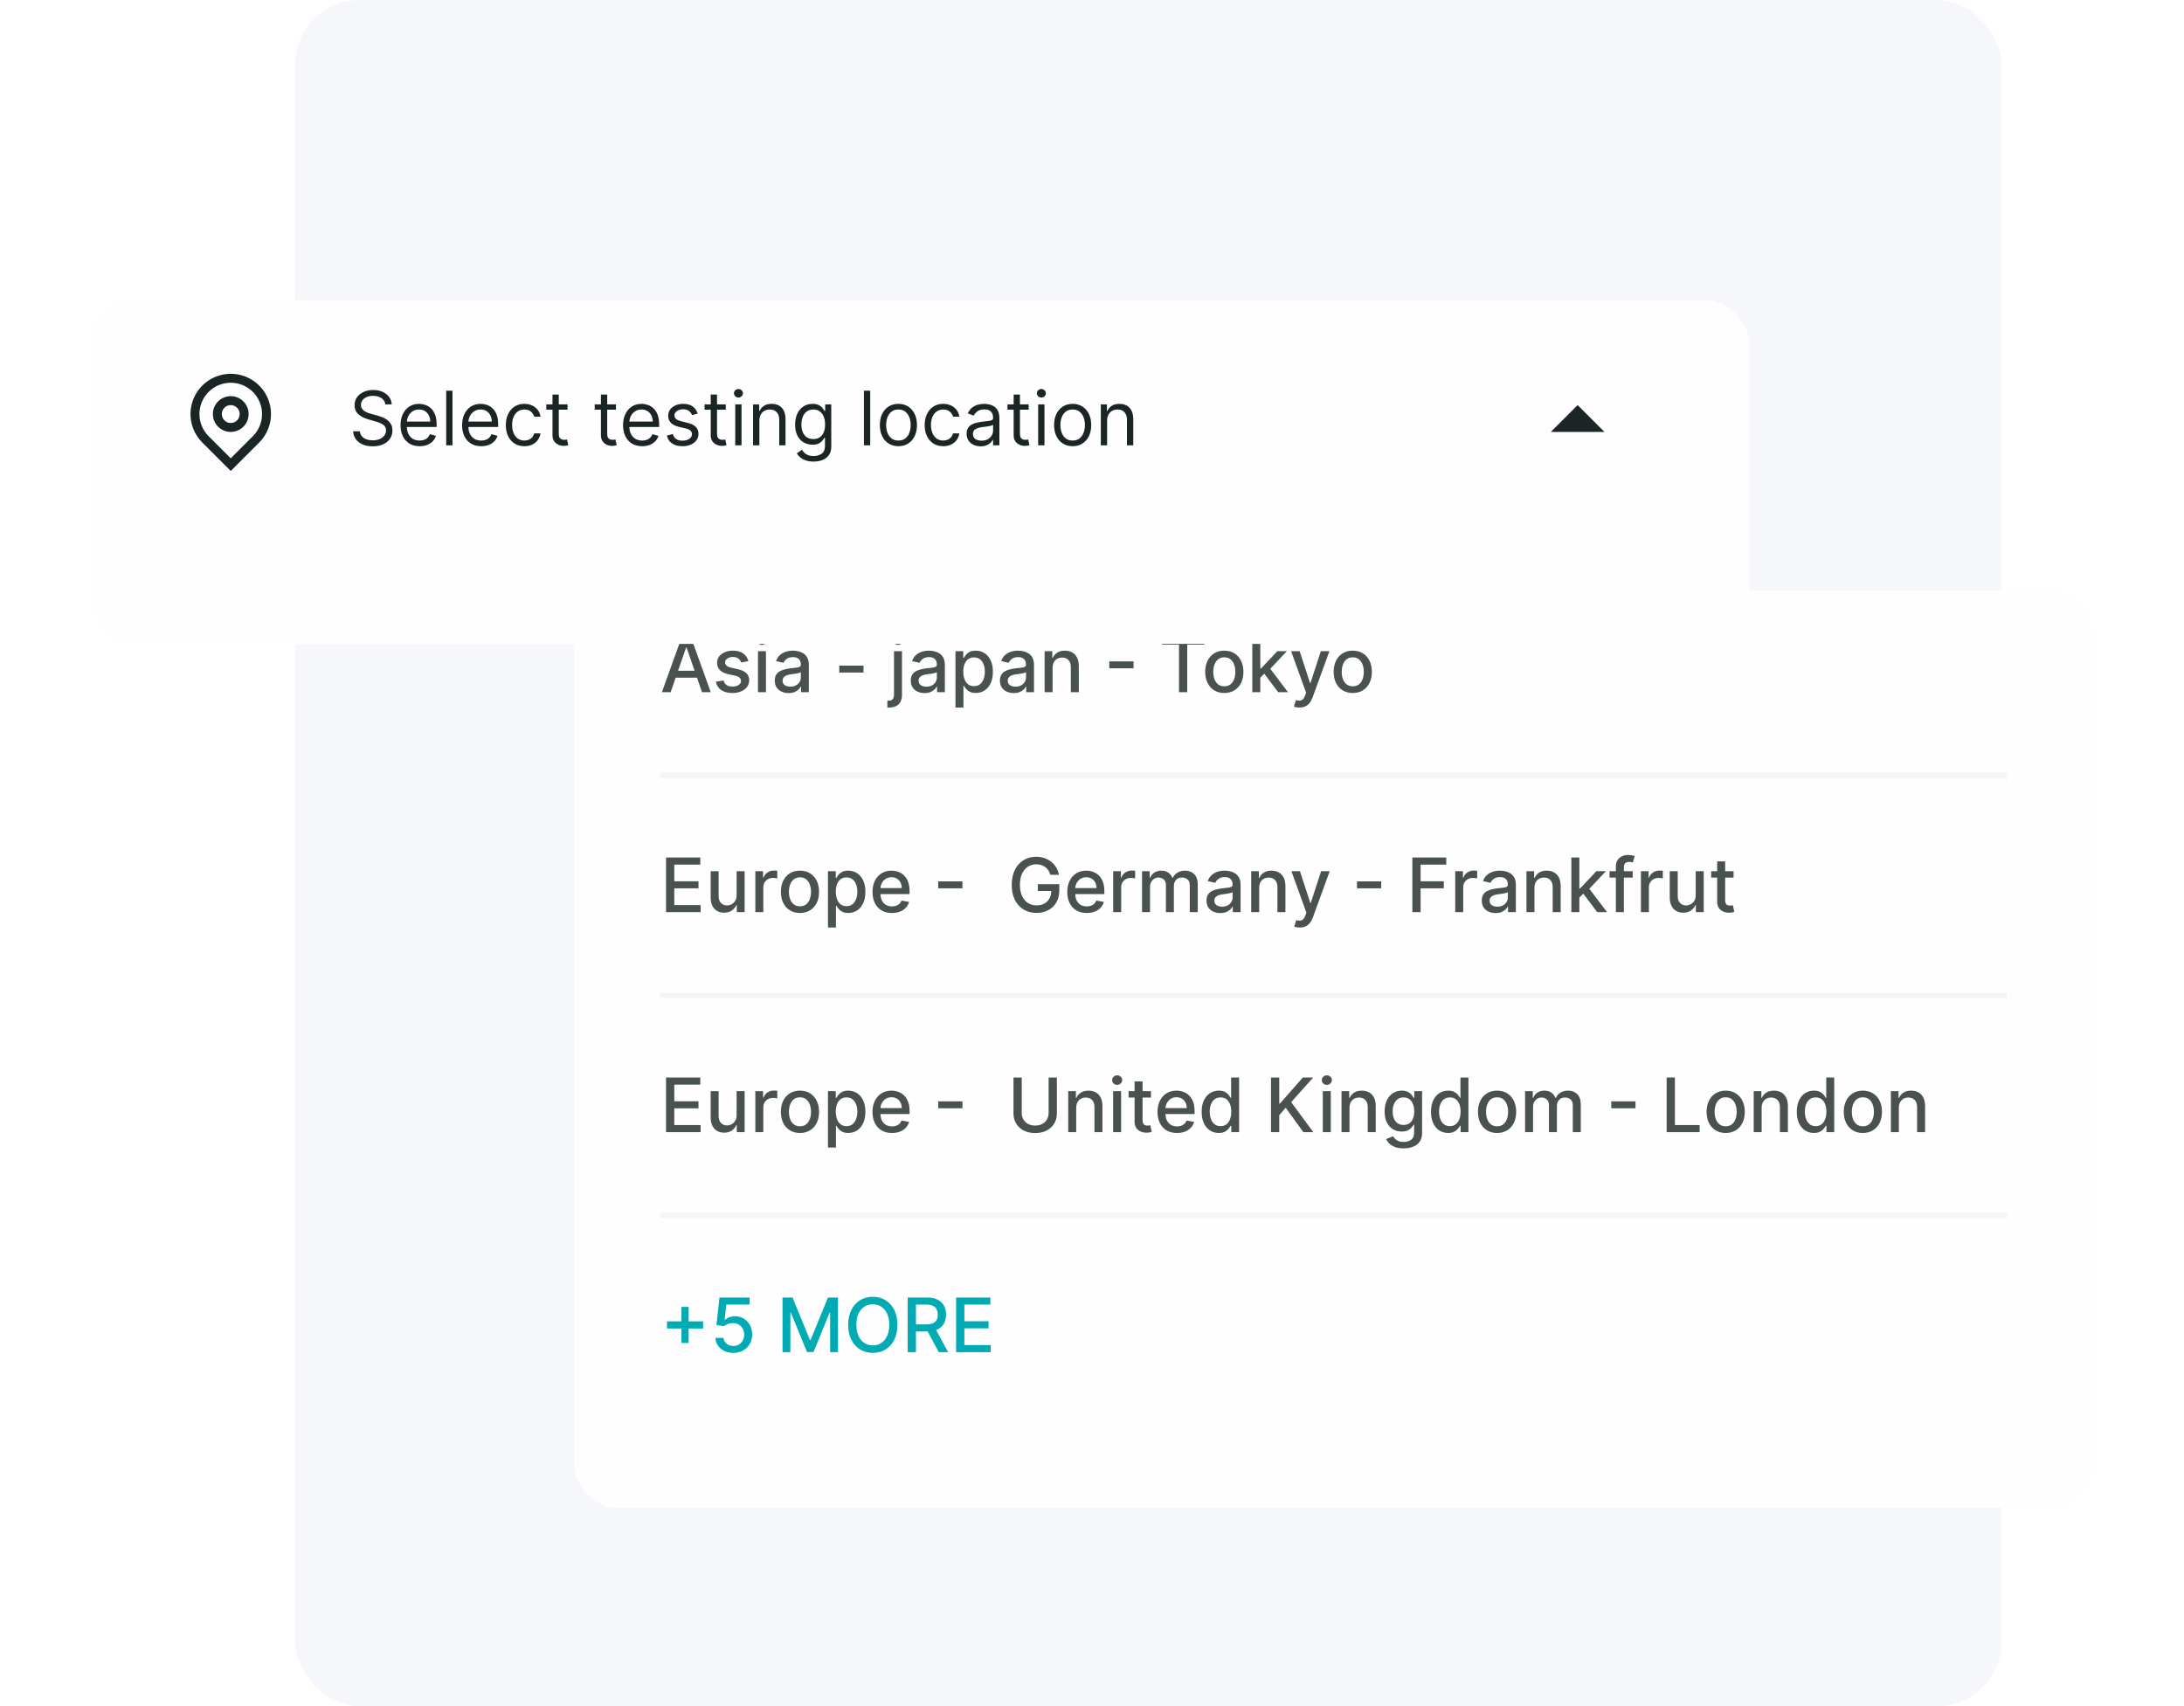 <svg width="407" height="318" viewBox="0 0 407 318" fill="none" xmlns="http://www.w3.org/2000/svg">
<rect x="55" width="318" height="318" rx="12" fill="#F6F7FA"/>
<g filter="url(#filter0_d_213_4039)">
<rect x="107" y="100" width="283" height="171" rx="8" fill="#FEFEFE"/>
</g>
<path d="M124.979 129H123.348L127.012 118.818H128.787L132.451 129H130.82L127.942 120.668H127.862L124.979 129ZM125.252 125.013H130.542V126.305H125.252V125.013ZM139.47 123.228L138.122 123.467C138.066 123.294 137.977 123.13 137.854 122.974C137.735 122.819 137.572 122.691 137.367 122.592C137.161 122.492 136.904 122.442 136.596 122.442C136.175 122.442 135.824 122.537 135.542 122.726C135.26 122.911 135.119 123.152 135.119 123.447C135.119 123.702 135.214 123.907 135.403 124.063C135.592 124.219 135.897 124.347 136.318 124.446L137.531 124.724C138.233 124.887 138.757 125.137 139.102 125.475C139.446 125.813 139.619 126.252 139.619 126.793C139.619 127.25 139.486 127.658 139.221 128.016C138.959 128.37 138.593 128.649 138.122 128.851C137.655 129.053 137.113 129.154 136.497 129.154C135.642 129.154 134.944 128.972 134.404 128.607C133.863 128.239 133.532 127.717 133.409 127.041L134.846 126.822C134.936 127.197 135.119 127.48 135.398 127.673C135.676 127.862 136.039 127.956 136.487 127.956C136.974 127.956 137.363 127.855 137.655 127.653C137.947 127.447 138.093 127.197 138.093 126.902C138.093 126.663 138.003 126.463 137.824 126.3C137.648 126.138 137.378 126.015 137.014 125.933L135.721 125.649C135.008 125.487 134.481 125.228 134.14 124.874C133.802 124.519 133.633 124.07 133.633 123.526C133.633 123.076 133.759 122.681 134.011 122.343C134.263 122.005 134.611 121.741 135.055 121.553C135.499 121.36 136.008 121.264 136.581 121.264C137.406 121.264 138.056 121.443 138.53 121.801C139.004 122.156 139.317 122.631 139.47 123.228ZM141.253 129V121.364H142.74V129H141.253ZM142.004 120.185C141.745 120.185 141.523 120.099 141.338 119.927C141.155 119.751 141.064 119.542 141.064 119.3C141.064 119.055 141.155 118.846 141.338 118.674C141.523 118.498 141.745 118.411 142.004 118.411C142.262 118.411 142.483 118.498 142.665 118.674C142.851 118.846 142.944 119.055 142.944 119.3C142.944 119.542 142.851 119.751 142.665 119.927C142.483 120.099 142.262 120.185 142.004 120.185ZM146.962 129.169C146.478 129.169 146.04 129.08 145.649 128.901C145.258 128.718 144.948 128.455 144.72 128.11C144.494 127.765 144.382 127.343 144.382 126.842C144.382 126.411 144.464 126.057 144.63 125.778C144.796 125.5 145.02 125.28 145.301 125.117C145.583 124.955 145.898 124.832 146.246 124.749C146.594 124.666 146.949 124.603 147.31 124.56C147.767 124.507 148.138 124.464 148.423 124.431C148.709 124.395 148.916 124.337 149.045 124.257C149.174 124.178 149.239 124.048 149.239 123.869V123.835C149.239 123.4 149.116 123.064 148.871 122.825C148.629 122.587 148.268 122.467 147.787 122.467C147.287 122.467 146.892 122.578 146.604 122.8C146.319 123.019 146.122 123.263 146.012 123.531L144.615 123.213C144.781 122.749 145.023 122.375 145.341 122.089C145.663 121.801 146.032 121.592 146.45 121.463C146.867 121.33 147.307 121.264 147.767 121.264C148.072 121.264 148.395 121.301 148.737 121.374C149.081 121.443 149.403 121.572 149.701 121.761C150.003 121.95 150.25 122.22 150.442 122.572C150.634 122.92 150.73 123.372 150.73 123.929V129H149.279V127.956H149.219C149.123 128.148 148.979 128.337 148.786 128.523C148.594 128.708 148.347 128.862 148.046 128.985C147.744 129.108 147.383 129.169 146.962 129.169ZM147.285 127.976C147.696 127.976 148.047 127.895 148.339 127.732C148.634 127.57 148.858 127.358 149.01 127.096C149.166 126.831 149.244 126.547 149.244 126.246V125.261C149.191 125.314 149.088 125.364 148.936 125.411C148.786 125.454 148.616 125.492 148.423 125.525C148.231 125.555 148.044 125.583 147.862 125.609C147.679 125.633 147.527 125.652 147.404 125.669C147.116 125.705 146.852 125.767 146.614 125.853C146.378 125.939 146.19 126.063 146.047 126.226C145.908 126.385 145.838 126.597 145.838 126.862C145.838 127.23 145.974 127.509 146.246 127.697C146.518 127.883 146.864 127.976 147.285 127.976ZM160.915 124.053V125.341H156.4V124.053H160.915ZM166.601 121.364H168.087V129.497C168.087 130.008 167.995 130.438 167.809 130.79C167.627 131.141 167.355 131.408 166.994 131.59C166.636 131.772 166.193 131.864 165.666 131.864C165.613 131.864 165.563 131.864 165.517 131.864C165.467 131.864 165.416 131.862 165.363 131.859V130.581C165.409 130.581 165.451 130.581 165.487 130.581C165.52 130.581 165.558 130.581 165.602 130.581C165.953 130.581 166.206 130.487 166.362 130.298C166.521 130.112 166.601 129.842 166.601 129.487V121.364ZM167.337 120.185C167.078 120.185 166.856 120.099 166.67 119.927C166.488 119.751 166.397 119.542 166.397 119.3C166.397 119.055 166.488 118.846 166.67 118.674C166.856 118.498 167.078 118.411 167.337 118.411C167.595 118.411 167.816 118.498 167.998 118.674C168.183 118.846 168.276 119.055 168.276 119.3C168.276 119.542 168.183 119.751 167.998 119.927C167.816 120.099 167.595 120.185 167.337 120.185ZM172.309 129.169C171.826 129.169 171.388 129.08 170.997 128.901C170.606 128.718 170.296 128.455 170.067 128.11C169.842 127.765 169.729 127.343 169.729 126.842C169.729 126.411 169.812 126.057 169.978 125.778C170.144 125.5 170.367 125.28 170.649 125.117C170.931 124.955 171.246 124.832 171.594 124.749C171.942 124.666 172.296 124.603 172.657 124.56C173.115 124.507 173.486 124.464 173.771 124.431C174.056 124.395 174.263 124.337 174.393 124.257C174.522 124.178 174.586 124.048 174.586 123.869V123.835C174.586 123.4 174.464 123.064 174.219 122.825C173.977 122.587 173.615 122.467 173.135 122.467C172.634 122.467 172.24 122.578 171.952 122.8C171.666 123.019 171.469 123.263 171.36 123.531L169.963 123.213C170.129 122.749 170.371 122.375 170.689 122.089C171.01 121.801 171.38 121.592 171.797 121.463C172.215 121.33 172.654 121.264 173.115 121.264C173.42 121.264 173.743 121.301 174.084 121.374C174.429 121.443 174.751 121.572 175.049 121.761C175.35 121.95 175.597 122.22 175.79 122.572C175.982 122.92 176.078 123.372 176.078 123.929V129H174.626V127.956H174.567C174.47 128.148 174.326 128.337 174.134 128.523C173.942 128.708 173.695 128.862 173.393 128.985C173.092 129.108 172.73 129.169 172.309 129.169ZM172.633 127.976C173.044 127.976 173.395 127.895 173.687 127.732C173.982 127.57 174.205 127.358 174.358 127.096C174.514 126.831 174.591 126.547 174.591 126.246V125.261C174.538 125.314 174.436 125.364 174.283 125.411C174.134 125.454 173.963 125.492 173.771 125.525C173.579 125.555 173.392 125.583 173.209 125.609C173.027 125.633 172.875 125.652 172.752 125.669C172.464 125.705 172.2 125.767 171.961 125.853C171.726 125.939 171.537 126.063 171.395 126.226C171.256 126.385 171.186 126.597 171.186 126.862C171.186 127.23 171.322 127.509 171.594 127.697C171.865 127.883 172.212 127.976 172.633 127.976ZM178.058 131.864V121.364H179.51V122.602H179.634C179.72 122.442 179.844 122.259 180.007 122.05C180.169 121.841 180.395 121.659 180.683 121.503C180.971 121.344 181.352 121.264 181.826 121.264C182.443 121.264 182.993 121.42 183.477 121.732C183.961 122.043 184.34 122.492 184.615 123.079C184.894 123.665 185.033 124.371 185.033 125.197C185.033 126.022 184.895 126.73 184.62 127.32C184.345 127.906 183.967 128.359 183.487 128.677C183.006 128.992 182.458 129.149 181.841 129.149C181.377 129.149 180.998 129.071 180.703 128.915C180.411 128.76 180.182 128.577 180.017 128.369C179.851 128.16 179.723 127.974 179.634 127.812H179.544V131.864H178.058ZM179.515 125.182C179.515 125.719 179.592 126.189 179.748 126.594C179.904 126.998 180.129 127.315 180.424 127.543C180.719 127.769 181.081 127.881 181.508 127.881C181.952 127.881 182.324 127.764 182.622 127.528C182.92 127.29 183.145 126.967 183.298 126.559C183.454 126.151 183.532 125.692 183.532 125.182C183.532 124.678 183.455 124.226 183.303 123.825C183.154 123.424 182.928 123.107 182.627 122.875C182.328 122.643 181.956 122.527 181.508 122.527C181.077 122.527 180.713 122.638 180.414 122.86C180.119 123.082 179.896 123.392 179.743 123.79C179.591 124.187 179.515 124.652 179.515 125.182ZM188.921 129.169C188.437 129.169 187.999 129.08 187.608 128.901C187.217 128.718 186.907 128.455 186.679 128.11C186.453 127.765 186.341 127.343 186.341 126.842C186.341 126.411 186.423 126.057 186.589 125.778C186.755 125.5 186.979 125.28 187.26 125.117C187.542 124.955 187.857 124.832 188.205 124.749C188.553 124.666 188.908 124.603 189.269 124.56C189.726 124.507 190.097 124.464 190.382 124.431C190.667 124.395 190.875 124.337 191.004 124.257C191.133 124.178 191.198 124.048 191.198 123.869V123.835C191.198 123.4 191.075 123.064 190.83 122.825C190.588 122.587 190.227 122.467 189.746 122.467C189.246 122.467 188.851 122.578 188.563 122.8C188.278 123.019 188.081 123.263 187.971 123.531L186.574 123.213C186.74 122.749 186.982 122.375 187.3 122.089C187.622 121.801 187.991 121.592 188.409 121.463C188.826 121.33 189.266 121.264 189.726 121.264C190.031 121.264 190.354 121.301 190.696 121.374C191.04 121.443 191.362 121.572 191.66 121.761C191.962 121.95 192.209 122.22 192.401 122.572C192.593 122.92 192.689 123.372 192.689 123.929V129H191.238V127.956H191.178C191.082 128.148 190.938 128.337 190.745 128.523C190.553 128.708 190.306 128.862 190.005 128.985C189.703 129.108 189.342 129.169 188.921 129.169ZM189.244 127.976C189.655 127.976 190.006 127.895 190.298 127.732C190.593 127.57 190.817 127.358 190.969 127.096C191.125 126.831 191.203 126.547 191.203 126.246V125.261C191.15 125.314 191.047 125.364 190.895 125.411C190.745 125.454 190.575 125.492 190.382 125.525C190.19 125.555 190.003 125.583 189.821 125.609C189.638 125.633 189.486 125.652 189.363 125.669C189.075 125.705 188.811 125.767 188.573 125.853C188.337 125.939 188.149 126.063 188.006 126.226C187.867 126.385 187.797 126.597 187.797 126.862C187.797 127.23 187.933 127.509 188.205 127.697C188.477 127.883 188.823 127.976 189.244 127.976ZM196.156 124.466V129H194.669V121.364H196.096V122.607H196.191C196.366 122.202 196.641 121.877 197.016 121.632C197.394 121.387 197.869 121.264 198.443 121.264C198.963 121.264 199.419 121.374 199.81 121.592C200.201 121.808 200.504 122.129 200.72 122.557C200.935 122.984 201.043 123.513 201.043 124.143V129H199.556V124.322C199.556 123.768 199.412 123.336 199.124 123.024C198.835 122.709 198.439 122.552 197.936 122.552C197.591 122.552 197.284 122.626 197.016 122.776C196.751 122.925 196.54 123.143 196.384 123.432C196.232 123.717 196.156 124.062 196.156 124.466ZM211.241 123.263V124.555H206.727V123.263H211.241ZM216.544 120.141V118.818H224.424V120.141H221.247V129H219.716V120.141H216.544ZM228.155 129.154C227.439 129.154 226.815 128.99 226.281 128.662C225.747 128.334 225.333 127.875 225.038 127.285C224.743 126.695 224.596 126.005 224.596 125.217C224.596 124.424 224.743 123.732 225.038 123.138C225.333 122.545 225.747 122.085 226.281 121.756C226.815 121.428 227.439 121.264 228.155 121.264C228.871 121.264 229.496 121.428 230.03 121.756C230.563 122.085 230.978 122.545 231.273 123.138C231.568 123.732 231.715 124.424 231.715 125.217C231.715 126.005 231.568 126.695 231.273 127.285C230.978 127.875 230.563 128.334 230.03 128.662C229.496 128.99 228.871 129.154 228.155 129.154ZM228.16 127.906C228.624 127.906 229.009 127.784 229.314 127.538C229.619 127.293 229.844 126.967 229.99 126.559C230.139 126.151 230.214 125.702 230.214 125.212C230.214 124.724 230.139 124.277 229.99 123.869C229.844 123.458 229.619 123.129 229.314 122.88C229.009 122.631 228.624 122.507 228.16 122.507C227.693 122.507 227.305 122.631 226.997 122.88C226.692 123.129 226.465 123.458 226.316 123.869C226.17 124.277 226.097 124.724 226.097 125.212C226.097 125.702 226.17 126.151 226.316 126.559C226.465 126.967 226.692 127.293 226.997 127.538C227.305 127.784 227.693 127.906 228.16 127.906ZM234.741 126.41L234.732 124.595H234.99L238.033 121.364H239.812L236.342 125.043H236.109L234.741 126.41ZM233.374 129V118.818H234.861V129H233.374ZM238.197 129L235.462 125.371L236.487 124.332L240.021 129H238.197ZM242.148 131.864C241.926 131.864 241.724 131.845 241.541 131.809C241.359 131.776 241.223 131.739 241.134 131.7L241.492 130.482C241.763 130.554 242.005 130.586 242.218 130.576C242.43 130.566 242.617 130.487 242.779 130.337C242.945 130.188 243.091 129.945 243.217 129.607L243.401 129.099L240.607 121.364H242.198L244.132 127.29H244.211L246.145 121.364H247.741L244.594 130.019C244.448 130.417 244.262 130.753 244.037 131.028C243.812 131.307 243.543 131.516 243.232 131.655C242.92 131.794 242.559 131.864 242.148 131.864ZM252.095 129.154C251.379 129.154 250.754 128.99 250.221 128.662C249.687 128.334 249.273 127.875 248.978 127.285C248.683 126.695 248.535 126.005 248.535 125.217C248.535 124.424 248.683 123.732 248.978 123.138C249.273 122.545 249.687 122.085 250.221 121.756C250.754 121.428 251.379 121.264 252.095 121.264C252.811 121.264 253.435 121.428 253.969 121.756C254.503 122.085 254.917 122.545 255.212 123.138C255.507 123.732 255.654 124.424 255.654 125.217C255.654 126.005 255.507 126.695 255.212 127.285C254.917 127.875 254.503 128.334 253.969 128.662C253.435 128.99 252.811 129.154 252.095 129.154ZM252.1 127.906C252.564 127.906 252.948 127.784 253.253 127.538C253.558 127.293 253.783 126.967 253.929 126.559C254.078 126.151 254.153 125.702 254.153 125.212C254.153 124.724 254.078 124.277 253.929 123.869C253.783 123.458 253.558 123.129 253.253 122.88C252.948 122.631 252.564 122.507 252.1 122.507C251.632 122.507 251.245 122.631 250.936 122.88C250.632 123.129 250.404 123.458 250.255 123.869C250.109 124.277 250.037 124.724 250.037 125.212C250.037 125.702 250.109 126.151 250.255 126.559C250.404 126.967 250.632 127.293 250.936 127.538C251.245 127.784 251.632 127.906 252.1 127.906Z" fill="#495151"/>
<rect x="123" y="144" width="251" height="1" fill="#F4F5F9"/>
<path d="M124.119 170V159.818H130.502V161.141H125.655V164.243H130.169V165.56H125.655V168.678H130.562V170H124.119ZM137.272 166.833V162.364H138.764V170H137.302V168.678H137.222C137.047 169.085 136.765 169.425 136.377 169.697C135.993 169.965 135.514 170.099 134.941 170.099C134.45 170.099 134.016 169.992 133.638 169.776C133.263 169.558 132.968 169.234 132.753 168.807C132.541 168.379 132.435 167.851 132.435 167.221V162.364H133.921V167.042C133.921 167.562 134.066 167.977 134.354 168.285C134.642 168.593 135.017 168.747 135.477 168.747C135.756 168.747 136.033 168.678 136.308 168.538C136.586 168.399 136.816 168.189 136.999 167.907C137.184 167.625 137.276 167.267 137.272 166.833ZM140.761 170V162.364H142.198V163.577H142.277C142.417 163.166 142.662 162.843 143.013 162.607C143.368 162.369 143.769 162.249 144.216 162.249C144.309 162.249 144.418 162.253 144.544 162.259C144.674 162.266 144.775 162.274 144.848 162.284V163.706C144.788 163.689 144.682 163.671 144.529 163.651C144.377 163.628 144.225 163.616 144.072 163.616C143.721 163.616 143.408 163.691 143.132 163.84C142.861 163.986 142.645 164.19 142.486 164.452C142.327 164.71 142.248 165.005 142.248 165.337V170H140.761ZM149.077 170.154C148.361 170.154 147.737 169.99 147.203 169.662C146.669 169.334 146.255 168.875 145.96 168.285C145.665 167.695 145.518 167.005 145.518 166.217C145.518 165.424 145.665 164.732 145.96 164.138C146.255 163.545 146.669 163.085 147.203 162.756C147.737 162.428 148.361 162.264 149.077 162.264C149.793 162.264 150.418 162.428 150.952 162.756C151.485 163.085 151.899 163.545 152.194 164.138C152.489 164.732 152.637 165.424 152.637 166.217C152.637 167.005 152.489 167.695 152.194 168.285C151.899 168.875 151.485 169.334 150.952 169.662C150.418 169.99 149.793 170.154 149.077 170.154ZM149.082 168.906C149.546 168.906 149.931 168.784 150.236 168.538C150.541 168.293 150.766 167.967 150.912 167.559C151.061 167.151 151.135 166.702 151.135 166.212C151.135 165.724 151.061 165.277 150.912 164.869C150.766 164.458 150.541 164.129 150.236 163.88C149.931 163.631 149.546 163.507 149.082 163.507C148.615 163.507 148.227 163.631 147.919 163.88C147.614 164.129 147.387 164.458 147.238 164.869C147.092 165.277 147.019 165.724 147.019 166.212C147.019 166.702 147.092 167.151 147.238 167.559C147.387 167.967 147.614 168.293 147.919 168.538C148.227 168.784 148.615 168.906 149.082 168.906ZM154.296 172.864V162.364H155.748V163.602H155.872C155.958 163.442 156.083 163.259 156.245 163.05C156.407 162.841 156.633 162.659 156.921 162.503C157.21 162.344 157.591 162.264 158.065 162.264C158.681 162.264 159.231 162.42 159.715 162.732C160.199 163.043 160.579 163.492 160.854 164.079C161.132 164.665 161.271 165.371 161.271 166.197C161.271 167.022 161.134 167.73 160.859 168.32C160.584 168.906 160.206 169.359 159.725 169.677C159.245 169.992 158.696 170.149 158.08 170.149C157.616 170.149 157.236 170.071 156.941 169.915C156.649 169.76 156.421 169.577 156.255 169.369C156.089 169.16 155.962 168.974 155.872 168.812H155.783V172.864H154.296ZM155.753 166.182C155.753 166.719 155.831 167.189 155.987 167.594C156.142 167.998 156.368 168.315 156.663 168.543C156.958 168.769 157.319 168.881 157.746 168.881C158.191 168.881 158.562 168.764 158.86 168.528C159.158 168.29 159.384 167.967 159.536 167.559C159.692 167.151 159.77 166.692 159.77 166.182C159.77 165.678 159.694 165.226 159.541 164.825C159.392 164.424 159.167 164.107 158.865 163.875C158.567 163.643 158.194 163.527 157.746 163.527C157.316 163.527 156.951 163.638 156.653 163.86C156.358 164.082 156.134 164.392 155.982 164.79C155.829 165.187 155.753 165.652 155.753 166.182ZM166.228 170.154C165.476 170.154 164.828 169.993 164.284 169.672C163.744 169.347 163.326 168.891 163.031 168.305C162.74 167.715 162.594 167.024 162.594 166.232C162.594 165.449 162.74 164.76 163.031 164.163C163.326 163.567 163.737 163.101 164.264 162.766C164.795 162.432 165.414 162.264 166.124 162.264C166.554 162.264 166.972 162.335 167.376 162.478C167.781 162.621 168.144 162.844 168.465 163.149C168.787 163.454 169.04 163.85 169.226 164.337C169.411 164.821 169.504 165.41 169.504 166.102V166.629H163.434V165.516H168.048C168.048 165.125 167.968 164.778 167.809 164.477C167.65 164.172 167.426 163.931 167.138 163.756C166.853 163.58 166.518 163.492 166.134 163.492C165.716 163.492 165.351 163.595 165.04 163.8C164.732 164.003 164.493 164.268 164.324 164.596C164.158 164.921 164.075 165.274 164.075 165.655V166.525C164.075 167.035 164.165 167.469 164.344 167.827C164.526 168.185 164.78 168.459 165.104 168.648C165.429 168.833 165.809 168.926 166.243 168.926C166.525 168.926 166.781 168.886 167.013 168.807C167.246 168.724 167.446 168.601 167.615 168.439C167.784 168.277 167.913 168.076 168.003 167.837L169.41 168.091C169.297 168.505 169.095 168.868 168.803 169.18C168.515 169.488 168.152 169.728 167.714 169.901C167.28 170.07 166.785 170.154 166.228 170.154ZM179.358 164.263V165.555H174.844V164.263H179.358ZM195.759 163.035C195.663 162.733 195.534 162.463 195.371 162.224C195.212 161.982 195.022 161.777 194.8 161.608C194.578 161.436 194.324 161.305 194.039 161.215C193.757 161.126 193.447 161.081 193.109 161.081C192.536 161.081 192.019 161.228 191.558 161.523C191.098 161.818 190.733 162.251 190.464 162.821C190.199 163.388 190.067 164.082 190.067 164.904C190.067 165.729 190.201 166.427 190.469 166.997C190.738 167.567 191.106 168 191.573 168.295C192.04 168.59 192.572 168.737 193.169 168.737C193.723 168.737 194.205 168.625 194.616 168.399C195.03 168.174 195.35 167.856 195.575 167.445C195.804 167.03 195.918 166.543 195.918 165.983L196.316 166.058H193.403V164.79H197.405V165.948C197.405 166.803 197.223 167.546 196.858 168.175C196.497 168.802 195.996 169.286 195.357 169.627C194.72 169.969 193.991 170.139 193.169 170.139C192.248 170.139 191.439 169.927 190.743 169.503C190.05 169.079 189.51 168.477 189.122 167.698C188.734 166.916 188.54 165.988 188.54 164.914C188.54 164.102 188.653 163.373 188.879 162.727C189.104 162.08 189.42 161.532 189.828 161.081C190.239 160.627 190.721 160.281 191.275 160.042C191.832 159.8 192.44 159.679 193.099 159.679C193.65 159.679 194.162 159.76 194.636 159.923C195.113 160.085 195.537 160.315 195.908 160.614C196.283 160.912 196.593 161.267 196.838 161.678C197.083 162.085 197.249 162.538 197.335 163.035H195.759ZM202.527 170.154C201.774 170.154 201.126 169.993 200.583 169.672C200.043 169.347 199.625 168.891 199.33 168.305C199.038 167.715 198.893 167.024 198.893 166.232C198.893 165.449 199.038 164.76 199.33 164.163C199.625 163.567 200.036 163.101 200.563 162.766C201.093 162.432 201.713 162.264 202.422 162.264C202.853 162.264 203.271 162.335 203.675 162.478C204.08 162.621 204.443 162.844 204.764 163.149C205.086 163.454 205.339 163.85 205.525 164.337C205.71 164.821 205.803 165.41 205.803 166.102V166.629H199.733V165.516H204.346C204.346 165.125 204.267 164.778 204.108 164.477C203.949 164.172 203.725 163.931 203.437 163.756C203.152 163.58 202.817 163.492 202.432 163.492C202.015 163.492 201.65 163.595 201.339 163.8C201.03 164.003 200.792 164.268 200.623 164.596C200.457 164.921 200.374 165.274 200.374 165.655V166.525C200.374 167.035 200.464 167.469 200.643 167.827C200.825 168.185 201.078 168.459 201.403 168.648C201.728 168.833 202.108 168.926 202.542 168.926C202.823 168.926 203.08 168.886 203.312 168.807C203.544 168.724 203.745 168.601 203.914 168.439C204.083 168.277 204.212 168.076 204.302 167.837L205.709 168.091C205.596 168.505 205.394 168.868 205.102 169.18C204.814 169.488 204.451 169.728 204.013 169.901C203.579 170.07 203.084 170.154 202.527 170.154ZM207.452 170V162.364H208.889V163.577H208.969C209.108 163.166 209.353 162.843 209.705 162.607C210.059 162.369 210.46 162.249 210.908 162.249C211 162.249 211.11 162.253 211.236 162.259C211.365 162.266 211.466 162.274 211.539 162.284V163.706C211.479 163.689 211.373 163.671 211.221 163.651C211.068 163.628 210.916 163.616 210.763 163.616C210.412 163.616 210.099 163.691 209.824 163.84C209.552 163.986 209.337 164.19 209.178 164.452C209.018 164.71 208.939 165.005 208.939 165.337V170H207.452ZM212.825 170V162.364H214.252V163.607H214.347C214.506 163.186 214.766 162.857 215.127 162.622C215.489 162.384 215.921 162.264 216.425 162.264C216.935 162.264 217.363 162.384 217.708 162.622C218.056 162.861 218.312 163.189 218.478 163.607H218.558C218.74 163.199 219.03 162.874 219.428 162.632C219.825 162.387 220.299 162.264 220.85 162.264C221.542 162.264 222.107 162.481 222.545 162.915C222.986 163.35 223.206 164.004 223.206 164.879V170H221.72V165.018C221.72 164.501 221.579 164.127 221.297 163.895C221.015 163.663 220.679 163.547 220.288 163.547C219.804 163.547 219.428 163.696 219.159 163.994C218.891 164.289 218.757 164.669 218.757 165.133V170H217.275V164.924C217.275 164.51 217.146 164.177 216.887 163.925C216.629 163.673 216.292 163.547 215.878 163.547C215.596 163.547 215.336 163.621 215.097 163.771C214.862 163.916 214.672 164.12 214.526 164.382C214.383 164.644 214.312 164.947 214.312 165.292V170H212.825ZM227.421 170.169C226.937 170.169 226.499 170.08 226.108 169.901C225.717 169.718 225.407 169.455 225.179 169.11C224.953 168.765 224.841 168.343 224.841 167.842C224.841 167.411 224.923 167.057 225.089 166.778C225.255 166.5 225.479 166.28 225.76 166.117C226.042 165.955 226.357 165.832 226.705 165.749C227.053 165.666 227.408 165.603 227.769 165.56C228.226 165.507 228.597 165.464 228.882 165.431C229.167 165.395 229.375 165.337 229.504 165.257C229.633 165.178 229.698 165.048 229.698 164.869V164.835C229.698 164.4 229.575 164.064 229.33 163.825C229.088 163.587 228.727 163.467 228.246 163.467C227.746 163.467 227.351 163.578 227.063 163.8C226.778 164.019 226.581 164.263 226.471 164.531L225.074 164.213C225.24 163.749 225.482 163.375 225.8 163.089C226.122 162.801 226.491 162.592 226.909 162.463C227.326 162.33 227.766 162.264 228.226 162.264C228.531 162.264 228.854 162.301 229.196 162.374C229.54 162.443 229.862 162.572 230.16 162.761C230.462 162.95 230.709 163.22 230.901 163.572C231.093 163.92 231.189 164.372 231.189 164.929V170H229.738V168.956H229.678C229.582 169.148 229.438 169.337 229.245 169.523C229.053 169.708 228.806 169.862 228.505 169.985C228.203 170.108 227.842 170.169 227.421 170.169ZM227.744 168.976C228.155 168.976 228.506 168.895 228.798 168.732C229.093 168.57 229.317 168.358 229.469 168.096C229.625 167.831 229.703 167.547 229.703 167.246V166.261C229.65 166.314 229.547 166.364 229.395 166.411C229.245 166.454 229.075 166.492 228.882 166.525C228.69 166.555 228.503 166.583 228.321 166.609C228.138 166.633 227.986 166.652 227.863 166.669C227.575 166.705 227.311 166.767 227.073 166.853C226.837 166.939 226.649 167.063 226.506 167.226C226.367 167.385 226.297 167.597 226.297 167.862C226.297 168.23 226.433 168.509 226.705 168.697C226.977 168.883 227.323 168.976 227.744 168.976ZM234.656 165.466V170H233.169V162.364H234.596V163.607H234.691C234.866 163.202 235.141 162.877 235.516 162.632C235.894 162.387 236.369 162.264 236.943 162.264C237.463 162.264 237.919 162.374 238.31 162.592C238.701 162.808 239.004 163.129 239.22 163.557C239.435 163.984 239.543 164.513 239.543 165.143V170H238.056V165.322C238.056 164.768 237.912 164.336 237.624 164.024C237.335 163.709 236.939 163.552 236.436 163.552C236.091 163.552 235.784 163.626 235.516 163.776C235.251 163.925 235.04 164.143 234.884 164.432C234.732 164.717 234.656 165.062 234.656 165.466ZM242.203 172.864C241.981 172.864 241.778 172.845 241.596 172.809C241.414 172.776 241.278 172.739 241.188 172.7L241.546 171.482C241.818 171.554 242.06 171.586 242.272 171.576C242.484 171.566 242.672 171.487 242.834 171.337C243 171.188 243.146 170.945 243.271 170.607L243.455 170.099L240.661 162.364H242.252L244.186 168.29H244.266L246.2 162.364H247.796L244.649 171.019C244.503 171.417 244.317 171.753 244.092 172.028C243.866 172.307 243.598 172.516 243.286 172.655C242.975 172.794 242.614 172.864 242.203 172.864ZM257.397 164.263V165.555H252.883V164.263H257.397ZM263.203 170V159.818H269.517V161.141H264.739V164.243H269.064V165.56H264.739V170H263.203ZM271.191 170V162.364H272.627V163.577H272.707C272.846 163.166 273.092 162.843 273.443 162.607C273.797 162.369 274.199 162.249 274.646 162.249C274.739 162.249 274.848 162.253 274.974 162.259C275.103 162.266 275.204 162.274 275.277 162.284V163.706C275.218 163.689 275.112 163.671 274.959 163.651C274.807 163.628 274.654 163.616 274.502 163.616C274.15 163.616 273.837 163.691 273.562 163.84C273.29 163.986 273.075 164.19 272.916 164.452C272.757 164.71 272.677 165.005 272.677 165.337V170H271.191ZM278.718 170.169C278.234 170.169 277.796 170.08 277.405 169.901C277.014 169.718 276.704 169.455 276.475 169.11C276.25 168.765 276.137 168.343 276.137 167.842C276.137 167.411 276.22 167.057 276.386 166.778C276.552 166.5 276.775 166.28 277.057 166.117C277.339 165.955 277.654 165.832 278.002 165.749C278.35 165.666 278.704 165.603 279.066 165.56C279.523 165.507 279.894 165.464 280.179 165.431C280.464 165.395 280.672 165.337 280.801 165.257C280.93 165.178 280.995 165.048 280.995 164.869V164.835C280.995 164.4 280.872 164.064 280.627 163.825C280.385 163.587 280.024 163.467 279.543 163.467C279.042 163.467 278.648 163.578 278.36 163.8C278.075 164.019 277.877 164.263 277.768 164.531L276.371 164.213C276.537 163.749 276.779 163.375 277.097 163.089C277.418 162.801 277.788 162.592 278.206 162.463C278.623 162.33 279.062 162.264 279.523 162.264C279.828 162.264 280.151 162.301 280.493 162.374C280.837 162.443 281.159 162.572 281.457 162.761C281.759 162.95 282.006 163.22 282.198 163.572C282.39 163.92 282.486 164.372 282.486 164.929V170H281.034V168.956H280.975C280.879 169.148 280.734 169.337 280.542 169.523C280.35 169.708 280.103 169.862 279.801 169.985C279.5 170.108 279.139 170.169 278.718 170.169ZM279.041 168.976C279.452 168.976 279.803 168.895 280.095 168.732C280.39 168.57 280.614 168.358 280.766 168.096C280.922 167.831 281 167.547 281 167.246V166.261C280.947 166.314 280.844 166.364 280.691 166.411C280.542 166.454 280.372 166.492 280.179 166.525C279.987 166.555 279.8 166.583 279.618 166.609C279.435 166.633 279.283 166.652 279.16 166.669C278.872 166.705 278.608 166.767 278.37 166.853C278.134 166.939 277.945 167.063 277.803 167.226C277.664 167.385 277.594 167.597 277.594 167.862C277.594 168.23 277.73 168.509 278.002 168.697C278.274 168.883 278.62 168.976 279.041 168.976ZM285.953 165.466V170H284.466V162.364H285.893V163.607H285.987C286.163 163.202 286.438 162.877 286.813 162.632C287.191 162.387 287.666 162.264 288.24 162.264C288.76 162.264 289.216 162.374 289.607 162.592C289.998 162.808 290.301 163.129 290.517 163.557C290.732 163.984 290.84 164.513 290.84 165.143V170H289.353V165.322C289.353 164.768 289.209 164.336 288.921 164.024C288.632 163.709 288.236 163.552 287.732 163.552C287.388 163.552 287.081 163.626 286.813 163.776C286.548 163.925 286.337 164.143 286.181 164.432C286.029 164.717 285.953 165.062 285.953 165.466ZM294.2 167.41L294.191 165.595H294.449L297.492 162.364H299.271L295.801 166.043H295.568L294.2 167.41ZM292.833 170V159.818H294.32V170H292.833ZM297.656 170L294.921 166.371L295.945 165.332L299.48 170H297.656ZM304.26 162.364V163.557H299.945V162.364H304.26ZM301.128 170V161.479C301.128 161.001 301.233 160.605 301.442 160.29C301.65 159.972 301.927 159.735 302.272 159.58C302.617 159.42 302.991 159.341 303.395 159.341C303.694 159.341 303.949 159.366 304.161 159.415C304.373 159.462 304.531 159.505 304.633 159.545L304.285 160.748C304.216 160.728 304.126 160.705 304.017 160.678C303.907 160.648 303.775 160.634 303.619 160.634C303.258 160.634 302.999 160.723 302.844 160.902C302.691 161.081 302.615 161.339 302.615 161.678V170H301.128ZM305.794 170V162.364H307.231V163.577H307.311C307.45 163.166 307.695 162.843 308.046 162.607C308.401 162.369 308.802 162.249 309.249 162.249C309.342 162.249 309.452 162.253 309.578 162.259C309.707 162.266 309.808 162.274 309.881 162.284V163.706C309.821 163.689 309.715 163.671 309.563 163.651C309.41 163.628 309.258 163.616 309.105 163.616C308.754 163.616 308.441 163.691 308.166 163.84C307.894 163.986 307.678 164.19 307.519 164.452C307.36 164.71 307.281 165.005 307.281 165.337V170H305.794ZM316.005 166.833V162.364H317.496V170H316.034V168.678H315.955C315.779 169.085 315.498 169.425 315.11 169.697C314.725 169.965 314.246 170.099 313.673 170.099C313.182 170.099 312.748 169.992 312.37 169.776C311.996 169.558 311.701 169.234 311.485 168.807C311.273 168.379 311.167 167.851 311.167 167.221V162.364H312.654V167.042C312.654 167.562 312.798 167.977 313.086 168.285C313.375 168.593 313.749 168.747 314.21 168.747C314.488 168.747 314.765 168.678 315.04 168.538C315.319 168.399 315.549 168.189 315.731 167.907C315.917 167.625 316.008 167.267 316.005 166.833ZM323.058 162.364V163.557H318.887V162.364H323.058ZM320.006 160.534H321.492V167.758C321.492 168.046 321.535 168.263 321.621 168.409C321.707 168.552 321.818 168.649 321.954 168.702C322.094 168.752 322.244 168.777 322.407 168.777C322.526 168.777 322.631 168.769 322.72 168.752C322.809 168.736 322.879 168.722 322.929 168.712L323.197 169.94C323.111 169.973 322.988 170.007 322.829 170.04C322.67 170.076 322.471 170.096 322.233 170.099C321.842 170.106 321.477 170.036 321.139 169.891C320.801 169.745 320.528 169.519 320.319 169.214C320.11 168.91 320.006 168.527 320.006 168.066V160.534Z" fill="#495151"/>
<rect x="123" y="185" width="251" height="1" fill="#F4F5F9"/>
<path d="M124.119 211V200.818H130.502V202.141H125.655V205.243H130.169V206.56H125.655V209.678H130.562V211H124.119ZM137.272 207.833V203.364H138.764V211H137.302V209.678H137.222C137.047 210.085 136.765 210.425 136.377 210.697C135.993 210.965 135.514 211.099 134.941 211.099C134.45 211.099 134.016 210.992 133.638 210.776C133.263 210.558 132.968 210.234 132.753 209.807C132.541 209.379 132.435 208.851 132.435 208.221V203.364H133.921V208.042C133.921 208.562 134.066 208.977 134.354 209.285C134.642 209.593 135.017 209.747 135.477 209.747C135.756 209.747 136.033 209.678 136.308 209.538C136.586 209.399 136.816 209.189 136.999 208.907C137.184 208.625 137.276 208.267 137.272 207.833ZM140.761 211V203.364H142.198V204.577H142.277C142.417 204.166 142.662 203.843 143.013 203.607C143.368 203.369 143.769 203.249 144.216 203.249C144.309 203.249 144.418 203.253 144.544 203.259C144.674 203.266 144.775 203.274 144.848 203.284V204.706C144.788 204.689 144.682 204.671 144.529 204.651C144.377 204.628 144.225 204.616 144.072 204.616C143.721 204.616 143.408 204.691 143.132 204.84C142.861 204.986 142.645 205.19 142.486 205.452C142.327 205.71 142.248 206.005 142.248 206.337V211H140.761ZM149.077 211.154C148.361 211.154 147.737 210.99 147.203 210.662C146.669 210.334 146.255 209.875 145.96 209.285C145.665 208.695 145.518 208.005 145.518 207.217C145.518 206.424 145.665 205.732 145.96 205.138C146.255 204.545 146.669 204.085 147.203 203.756C147.737 203.428 148.361 203.264 149.077 203.264C149.793 203.264 150.418 203.428 150.952 203.756C151.485 204.085 151.899 204.545 152.194 205.138C152.489 205.732 152.637 206.424 152.637 207.217C152.637 208.005 152.489 208.695 152.194 209.285C151.899 209.875 151.485 210.334 150.952 210.662C150.418 210.99 149.793 211.154 149.077 211.154ZM149.082 209.906C149.546 209.906 149.931 209.784 150.236 209.538C150.541 209.293 150.766 208.967 150.912 208.559C151.061 208.151 151.135 207.702 151.135 207.212C151.135 206.724 151.061 206.277 150.912 205.869C150.766 205.458 150.541 205.129 150.236 204.88C149.931 204.631 149.546 204.507 149.082 204.507C148.615 204.507 148.227 204.631 147.919 204.88C147.614 205.129 147.387 205.458 147.238 205.869C147.092 206.277 147.019 206.724 147.019 207.212C147.019 207.702 147.092 208.151 147.238 208.559C147.387 208.967 147.614 209.293 147.919 209.538C148.227 209.784 148.615 209.906 149.082 209.906ZM154.296 213.864V203.364H155.748V204.602H155.872C155.958 204.442 156.083 204.259 156.245 204.05C156.407 203.841 156.633 203.659 156.921 203.503C157.21 203.344 157.591 203.264 158.065 203.264C158.681 203.264 159.231 203.42 159.715 203.732C160.199 204.043 160.579 204.492 160.854 205.079C161.132 205.665 161.271 206.371 161.271 207.197C161.271 208.022 161.134 208.73 160.859 209.32C160.584 209.906 160.206 210.359 159.725 210.677C159.245 210.992 158.696 211.149 158.08 211.149C157.616 211.149 157.236 211.071 156.941 210.915C156.649 210.76 156.421 210.577 156.255 210.369C156.089 210.16 155.962 209.974 155.872 209.812H155.783V213.864H154.296ZM155.753 207.182C155.753 207.719 155.831 208.189 155.987 208.594C156.142 208.998 156.368 209.315 156.663 209.543C156.958 209.769 157.319 209.881 157.746 209.881C158.191 209.881 158.562 209.764 158.86 209.528C159.158 209.29 159.384 208.967 159.536 208.559C159.692 208.151 159.77 207.692 159.77 207.182C159.77 206.678 159.694 206.226 159.541 205.825C159.392 205.424 159.167 205.107 158.865 204.875C158.567 204.643 158.194 204.527 157.746 204.527C157.316 204.527 156.951 204.638 156.653 204.86C156.358 205.082 156.134 205.392 155.982 205.79C155.829 206.187 155.753 206.652 155.753 207.182ZM166.228 211.154C165.476 211.154 164.828 210.993 164.284 210.672C163.744 210.347 163.326 209.891 163.031 209.305C162.74 208.715 162.594 208.024 162.594 207.232C162.594 206.449 162.74 205.76 163.031 205.163C163.326 204.567 163.737 204.101 164.264 203.766C164.795 203.432 165.414 203.264 166.124 203.264C166.554 203.264 166.972 203.335 167.376 203.478C167.781 203.621 168.144 203.844 168.465 204.149C168.787 204.454 169.04 204.85 169.226 205.337C169.411 205.821 169.504 206.41 169.504 207.102V207.629H163.434V206.516H168.048C168.048 206.125 167.968 205.778 167.809 205.477C167.65 205.172 167.426 204.931 167.138 204.756C166.853 204.58 166.518 204.492 166.134 204.492C165.716 204.492 165.351 204.595 165.04 204.8C164.732 205.003 164.493 205.268 164.324 205.596C164.158 205.921 164.075 206.274 164.075 206.655V207.525C164.075 208.035 164.165 208.469 164.344 208.827C164.526 209.185 164.78 209.459 165.104 209.648C165.429 209.833 165.809 209.926 166.243 209.926C166.525 209.926 166.781 209.886 167.013 209.807C167.246 209.724 167.446 209.601 167.615 209.439C167.784 209.277 167.913 209.076 168.003 208.837L169.41 209.091C169.297 209.505 169.095 209.868 168.803 210.18C168.515 210.488 168.152 210.728 167.714 210.901C167.28 211.07 166.785 211.154 166.228 211.154ZM179.358 205.263V206.555H174.844V205.263H179.358ZM195.416 200.818H196.957V207.515C196.957 208.228 196.79 208.859 196.455 209.409C196.121 209.956 195.65 210.387 195.043 210.702C194.437 211.013 193.726 211.169 192.911 211.169C192.098 211.169 191.389 211.013 190.783 210.702C190.176 210.387 189.705 209.956 189.371 209.409C189.036 208.859 188.869 208.228 188.869 207.515V200.818H190.405V207.391C190.405 207.851 190.506 208.261 190.708 208.619C190.914 208.977 191.204 209.258 191.578 209.464C191.953 209.666 192.397 209.767 192.911 209.767C193.428 209.767 193.873 209.666 194.248 209.464C194.626 209.258 194.914 208.977 195.113 208.619C195.315 208.261 195.416 207.851 195.416 207.391V200.818ZM200.558 206.466V211H199.072V203.364H200.498V204.607H200.593C200.769 204.202 201.044 203.877 201.418 203.632C201.796 203.387 202.272 203.264 202.845 203.264C203.365 203.264 203.821 203.374 204.212 203.592C204.603 203.808 204.907 204.129 205.122 204.557C205.337 204.984 205.445 205.513 205.445 206.143V211H203.959V206.322C203.959 205.768 203.814 205.336 203.526 205.024C203.238 204.709 202.842 204.552 202.338 204.552C201.993 204.552 201.687 204.626 201.418 204.776C201.153 204.925 200.943 205.143 200.787 205.432C200.634 205.717 200.558 206.062 200.558 206.466ZM207.439 211V203.364H208.925V211H207.439ZM208.189 202.185C207.931 202.185 207.709 202.099 207.523 201.927C207.341 201.751 207.25 201.542 207.25 201.3C207.25 201.055 207.341 200.846 207.523 200.674C207.709 200.498 207.931 200.411 208.189 200.411C208.448 200.411 208.668 200.498 208.851 200.674C209.036 200.846 209.129 201.055 209.129 201.3C209.129 201.542 209.036 201.751 208.851 201.927C208.668 202.099 208.448 202.185 208.189 202.185ZM214.49 203.364V204.557H210.319V203.364H214.49ZM211.437 201.534H212.924V208.758C212.924 209.046 212.967 209.263 213.053 209.409C213.139 209.552 213.25 209.649 213.386 209.702C213.525 209.752 213.676 209.777 213.838 209.777C213.958 209.777 214.062 209.769 214.152 209.752C214.241 209.736 214.311 209.722 214.36 209.712L214.629 210.94C214.543 210.973 214.42 211.007 214.261 211.04C214.102 211.076 213.903 211.096 213.664 211.099C213.273 211.106 212.909 211.036 212.571 210.891C212.233 210.745 211.959 210.519 211.75 210.214C211.542 209.91 211.437 209.527 211.437 209.066V201.534ZM219.343 211.154C218.591 211.154 217.943 210.993 217.399 210.672C216.859 210.347 216.441 209.891 216.146 209.305C215.855 208.715 215.709 208.024 215.709 207.232C215.709 206.449 215.855 205.76 216.146 205.163C216.441 204.567 216.852 204.101 217.379 203.766C217.91 203.432 218.53 203.264 219.239 203.264C219.67 203.264 220.087 203.335 220.492 203.478C220.896 203.621 221.259 203.844 221.58 204.149C221.902 204.454 222.155 204.85 222.341 205.337C222.527 205.821 222.619 206.41 222.619 207.102V207.629H216.549V206.516H221.163C221.163 206.125 221.083 205.778 220.924 205.477C220.765 205.172 220.541 204.931 220.253 204.756C219.968 204.58 219.633 204.492 219.249 204.492C218.831 204.492 218.467 204.595 218.155 204.8C217.847 205.003 217.608 205.268 217.439 205.596C217.273 205.921 217.191 206.274 217.191 206.655V207.525C217.191 208.035 217.28 208.469 217.459 208.827C217.641 209.185 217.895 209.459 218.22 209.648C218.544 209.833 218.924 209.926 219.358 209.926C219.64 209.926 219.897 209.886 220.129 209.807C220.361 209.724 220.561 209.601 220.73 209.439C220.899 209.277 221.029 209.076 221.118 208.837L222.525 209.091C222.412 209.505 222.21 209.868 221.919 210.18C221.63 210.488 221.267 210.728 220.83 210.901C220.396 211.07 219.9 211.154 219.343 211.154ZM227.127 211.149C226.511 211.149 225.961 210.992 225.477 210.677C224.996 210.359 224.618 209.906 224.343 209.32C224.072 208.73 223.936 208.022 223.936 207.197C223.936 206.371 224.073 205.665 224.348 205.079C224.627 204.492 225.008 204.043 225.492 203.732C225.976 203.42 226.524 203.264 227.137 203.264C227.611 203.264 227.993 203.344 228.281 203.503C228.573 203.659 228.798 203.841 228.957 204.05C229.119 204.259 229.245 204.442 229.335 204.602H229.424V200.818H230.911V211H229.459V209.812H229.335C229.245 209.974 229.116 210.16 228.947 210.369C228.781 210.577 228.553 210.76 228.261 210.915C227.969 211.071 227.592 211.149 227.127 211.149ZM227.456 209.881C227.883 209.881 228.244 209.769 228.539 209.543C228.838 209.315 229.063 208.998 229.216 208.594C229.371 208.189 229.449 207.719 229.449 207.182C229.449 206.652 229.373 206.187 229.221 205.79C229.068 205.392 228.844 205.082 228.549 204.86C228.254 204.638 227.89 204.527 227.456 204.527C227.008 204.527 226.635 204.643 226.337 204.875C226.039 205.107 225.813 205.424 225.661 205.825C225.512 206.226 225.437 206.678 225.437 207.182C225.437 207.692 225.513 208.151 225.666 208.559C225.818 208.967 226.044 209.29 226.342 209.528C226.644 209.764 227.015 209.881 227.456 209.881ZM236.857 211V200.818H238.393V205.68H238.517L242.788 200.818H244.722L240.615 205.402L244.737 211H242.887L239.596 206.451L238.393 207.833V211H236.857ZM246.513 211V203.364H247.999V211H246.513ZM247.264 202.185C247.005 202.185 246.783 202.099 246.597 201.927C246.415 201.751 246.324 201.542 246.324 201.3C246.324 201.055 246.415 200.846 246.597 200.674C246.783 200.498 247.005 200.411 247.264 200.411C247.522 200.411 247.743 200.498 247.925 200.674C248.11 200.846 248.203 201.055 248.203 201.3C248.203 201.542 248.11 201.751 247.925 201.927C247.743 202.099 247.522 202.185 247.264 202.185ZM251.486 206.466V211H249.999V203.364H251.426V204.607H251.521C251.696 204.202 251.971 203.877 252.346 203.632C252.724 203.387 253.199 203.264 253.773 203.264C254.293 203.264 254.749 203.374 255.14 203.592C255.531 203.808 255.834 204.129 256.05 204.557C256.265 204.984 256.373 205.513 256.373 206.143V211H254.886V206.322C254.886 205.768 254.742 205.336 254.454 205.024C254.165 204.709 253.769 204.552 253.266 204.552C252.921 204.552 252.614 204.626 252.346 204.776C252.081 204.925 251.87 205.143 251.714 205.432C251.562 205.717 251.486 206.062 251.486 206.466ZM261.568 214.023C260.962 214.023 260.44 213.943 260.002 213.784C259.568 213.625 259.213 213.415 258.938 213.153C258.663 212.891 258.458 212.604 258.322 212.293L259.599 211.766C259.689 211.911 259.808 212.066 259.957 212.228C260.11 212.394 260.315 212.535 260.574 212.651C260.836 212.767 261.172 212.825 261.583 212.825C262.147 212.825 262.612 212.687 262.98 212.412C263.348 212.14 263.532 211.706 263.532 211.109V209.608H263.438C263.348 209.77 263.219 209.951 263.05 210.15C262.884 210.349 262.655 210.521 262.364 210.667C262.072 210.813 261.692 210.886 261.225 210.886C260.622 210.886 260.078 210.745 259.594 210.463C259.114 210.178 258.733 209.759 258.451 209.205C258.173 208.648 258.033 207.964 258.033 207.152C258.033 206.34 258.171 205.644 258.446 205.064C258.724 204.484 259.106 204.04 259.589 203.732C260.073 203.42 260.622 203.264 261.235 203.264C261.709 203.264 262.092 203.344 262.384 203.503C262.675 203.659 262.902 203.841 263.065 204.05C263.23 204.259 263.358 204.442 263.447 204.602H263.557V203.364H265.013V211.169C265.013 211.825 264.861 212.364 264.556 212.785C264.251 213.206 263.839 213.517 263.318 213.719C262.801 213.922 262.218 214.023 261.568 214.023ZM261.553 209.653C261.981 209.653 262.342 209.553 262.637 209.354C262.935 209.152 263.161 208.864 263.313 208.489C263.469 208.112 263.547 207.659 263.547 207.132C263.547 206.618 263.471 206.166 263.318 205.775C263.166 205.384 262.942 205.079 262.647 204.86C262.352 204.638 261.987 204.527 261.553 204.527C261.106 204.527 260.733 204.643 260.435 204.875C260.136 205.104 259.911 205.415 259.759 205.81C259.609 206.204 259.535 206.645 259.535 207.132C259.535 207.633 259.611 208.072 259.763 208.45C259.916 208.827 260.141 209.122 260.44 209.335C260.741 209.547 261.112 209.653 261.553 209.653ZM269.866 211.149C269.249 211.149 268.699 210.992 268.215 210.677C267.735 210.359 267.357 209.906 267.082 209.32C266.81 208.73 266.674 208.022 266.674 207.197C266.674 206.371 266.812 205.665 267.087 205.079C267.365 204.492 267.746 204.043 268.23 203.732C268.714 203.42 269.263 203.264 269.876 203.264C270.35 203.264 270.731 203.344 271.019 203.503C271.311 203.659 271.536 203.841 271.695 204.05C271.858 204.259 271.984 204.442 272.073 204.602H272.163V200.818H273.649V211H272.197V209.812H272.073C271.984 209.974 271.854 210.16 271.685 210.369C271.52 210.577 271.291 210.76 270.999 210.915C270.708 211.071 270.33 211.149 269.866 211.149ZM270.194 209.881C270.621 209.881 270.983 209.769 271.278 209.543C271.576 209.315 271.801 208.998 271.954 208.594C272.11 208.189 272.188 207.719 272.188 207.182C272.188 206.652 272.111 206.187 271.959 205.79C271.806 205.392 271.583 205.082 271.288 204.86C270.993 204.638 270.628 204.527 270.194 204.527C269.746 204.527 269.374 204.643 269.075 204.875C268.777 205.107 268.552 205.424 268.399 205.825C268.25 206.226 268.175 206.678 268.175 207.182C268.175 207.692 268.252 208.151 268.404 208.559C268.557 208.967 268.782 209.29 269.08 209.528C269.382 209.764 269.753 209.881 270.194 209.881ZM278.987 211.154C278.271 211.154 277.647 210.99 277.113 210.662C276.579 210.334 276.165 209.875 275.87 209.285C275.575 208.695 275.428 208.005 275.428 207.217C275.428 206.424 275.575 205.732 275.87 205.138C276.165 204.545 276.579 204.085 277.113 203.756C277.647 203.428 278.271 203.264 278.987 203.264C279.703 203.264 280.328 203.428 280.862 203.756C281.395 204.085 281.81 204.545 282.105 205.138C282.4 205.732 282.547 206.424 282.547 207.217C282.547 208.005 282.4 208.695 282.105 209.285C281.81 209.875 281.395 210.334 280.862 210.662C280.328 210.99 279.703 211.154 278.987 211.154ZM278.992 209.906C279.456 209.906 279.841 209.784 280.146 209.538C280.451 209.293 280.676 208.967 280.822 208.559C280.971 208.151 281.046 207.702 281.046 207.212C281.046 206.724 280.971 206.277 280.822 205.869C280.676 205.458 280.451 205.129 280.146 204.88C279.841 204.631 279.456 204.507 278.992 204.507C278.525 204.507 278.137 204.631 277.829 204.88C277.524 205.129 277.297 205.458 277.148 205.869C277.002 206.277 276.929 206.724 276.929 207.212C276.929 207.702 277.002 208.151 277.148 208.559C277.297 208.967 277.524 209.293 277.829 209.538C278.137 209.784 278.525 209.906 278.992 209.906ZM284.206 211V203.364H285.633V204.607H285.728C285.887 204.186 286.147 203.857 286.508 203.622C286.869 203.384 287.302 203.264 287.806 203.264C288.316 203.264 288.744 203.384 289.088 203.622C289.436 203.861 289.693 204.189 289.859 204.607H289.939C290.121 204.199 290.411 203.874 290.809 203.632C291.206 203.387 291.68 203.264 292.23 203.264C292.923 203.264 293.488 203.481 293.926 203.915C294.367 204.35 294.587 205.004 294.587 205.879V211H293.1V206.018C293.1 205.501 292.96 205.127 292.678 204.895C292.396 204.663 292.06 204.547 291.669 204.547C291.185 204.547 290.809 204.696 290.54 204.994C290.272 205.289 290.137 205.669 290.137 206.133V211H288.656V205.924C288.656 205.51 288.527 205.177 288.268 204.925C288.01 204.673 287.673 204.547 287.259 204.547C286.977 204.547 286.717 204.621 286.478 204.771C286.243 204.916 286.052 205.12 285.907 205.382C285.764 205.644 285.693 205.947 285.693 206.292V211H284.206ZM304.784 205.263V206.555H300.27V205.263H304.784ZM310.589 211V200.818H312.126V209.678H316.739V211H310.589ZM321.589 211.154C320.873 211.154 320.248 210.99 319.715 210.662C319.181 210.334 318.767 209.875 318.472 209.285C318.177 208.695 318.029 208.005 318.029 207.217C318.029 206.424 318.177 205.732 318.472 205.138C318.767 204.545 319.181 204.085 319.715 203.756C320.248 203.428 320.873 203.264 321.589 203.264C322.305 203.264 322.93 203.428 323.463 203.756C323.997 204.085 324.411 204.545 324.706 205.138C325.001 205.732 325.149 206.424 325.149 207.217C325.149 208.005 325.001 208.695 324.706 209.285C324.411 209.875 323.997 210.334 323.463 210.662C322.93 210.99 322.305 211.154 321.589 211.154ZM321.594 209.906C322.058 209.906 322.442 209.784 322.747 209.538C323.052 209.293 323.278 208.967 323.423 208.559C323.573 208.151 323.647 207.702 323.647 207.212C323.647 206.724 323.573 206.277 323.423 205.869C323.278 205.458 323.052 205.129 322.747 204.88C322.442 204.631 322.058 204.507 321.594 204.507C321.127 204.507 320.739 204.631 320.431 204.88C320.126 205.129 319.899 205.458 319.749 205.869C319.604 206.277 319.531 206.724 319.531 207.212C319.531 207.702 319.604 208.151 319.749 208.559C319.899 208.967 320.126 209.293 320.431 209.538C320.739 209.784 321.127 209.906 321.594 209.906ZM328.294 206.466V211H326.808V203.364H328.235V204.607H328.329C328.505 204.202 328.78 203.877 329.154 203.632C329.532 203.387 330.008 203.264 330.581 203.264C331.102 203.264 331.557 203.374 331.949 203.592C332.34 203.808 332.643 204.129 332.858 204.557C333.074 204.984 333.181 205.513 333.181 206.143V211H331.695V206.322C331.695 205.768 331.551 205.336 331.262 205.024C330.974 204.709 330.578 204.552 330.074 204.552C329.73 204.552 329.423 204.626 329.154 204.776C328.889 204.925 328.679 205.143 328.523 205.432C328.371 205.717 328.294 206.062 328.294 206.466ZM338.034 211.149C337.417 211.149 336.867 210.992 336.383 210.677C335.903 210.359 335.525 209.906 335.25 209.32C334.978 208.73 334.842 208.022 334.842 207.197C334.842 206.371 334.98 205.665 335.255 205.079C335.533 204.492 335.914 204.043 336.398 203.732C336.882 203.42 337.431 203.264 338.044 203.264C338.518 203.264 338.899 203.344 339.187 203.503C339.479 203.659 339.704 203.841 339.863 204.05C340.026 204.259 340.152 204.442 340.241 204.602H340.331V200.818H341.817V211H340.365V209.812H340.241C340.152 209.974 340.022 210.16 339.853 210.369C339.688 210.577 339.459 210.76 339.167 210.915C338.876 211.071 338.498 211.149 338.034 211.149ZM338.362 209.881C338.789 209.881 339.151 209.769 339.446 209.543C339.744 209.315 339.969 208.998 340.122 208.594C340.278 208.189 340.355 207.719 340.355 207.182C340.355 206.652 340.279 206.187 340.127 205.79C339.974 205.392 339.751 205.082 339.456 204.86C339.161 204.638 338.796 204.527 338.362 204.527C337.914 204.527 337.542 204.643 337.243 204.875C336.945 205.107 336.72 205.424 336.567 205.825C336.418 206.226 336.343 206.678 336.343 207.182C336.343 207.692 336.42 208.151 336.572 208.559C336.725 208.967 336.95 209.29 337.248 209.528C337.55 209.764 337.921 209.881 338.362 209.881ZM347.155 211.154C346.439 211.154 345.815 210.99 345.281 210.662C344.747 210.334 344.333 209.875 344.038 209.285C343.743 208.695 343.596 208.005 343.596 207.217C343.596 206.424 343.743 205.732 344.038 205.138C344.333 204.545 344.747 204.085 345.281 203.756C345.815 203.428 346.439 203.264 347.155 203.264C347.871 203.264 348.496 203.428 349.03 203.756C349.563 204.085 349.978 204.545 350.273 205.138C350.568 205.732 350.715 206.424 350.715 207.217C350.715 208.005 350.568 208.695 350.273 209.285C349.978 209.875 349.563 210.334 349.03 210.662C348.496 210.99 347.871 211.154 347.155 211.154ZM347.16 209.906C347.624 209.906 348.009 209.784 348.314 209.538C348.619 209.293 348.844 208.967 348.99 208.559C349.139 208.151 349.214 207.702 349.214 207.212C349.214 206.724 349.139 206.277 348.99 205.869C348.844 205.458 348.619 205.129 348.314 204.88C348.009 204.631 347.624 204.507 347.16 204.507C346.693 204.507 346.305 204.631 345.997 204.88C345.692 205.129 345.465 205.458 345.316 205.869C345.17 206.277 345.097 206.724 345.097 207.212C345.097 207.702 345.17 208.151 345.316 208.559C345.465 208.967 345.692 209.293 345.997 209.538C346.305 209.784 346.693 209.906 347.16 209.906ZM353.861 206.466V211H352.374V203.364H353.801V204.607H353.896C354.071 204.202 354.346 203.877 354.721 203.632C355.099 203.387 355.574 203.264 356.148 203.264C356.668 203.264 357.124 203.374 357.515 203.592C357.906 203.808 358.209 204.129 358.425 204.557C358.64 204.984 358.748 205.513 358.748 206.143V211H357.261V206.322C357.261 205.768 357.117 205.336 356.829 205.024C356.54 204.709 356.144 204.552 355.641 204.552C355.296 204.552 354.989 204.626 354.721 204.776C354.456 204.925 354.245 205.143 354.089 205.432C353.937 205.717 353.861 206.062 353.861 206.466Z" fill="#495151"/>
<rect x="123" y="226" width="251" height="1" fill="#F4F5F9"/>
<path d="M126.992 250.29V243.568H128.33V250.29H126.992ZM124.303 247.595V246.263H131.024V247.595H124.303ZM136.664 252.139C136.041 252.139 135.481 252.02 134.984 251.781C134.49 251.539 134.096 251.208 133.801 250.787C133.506 250.366 133.348 249.885 133.328 249.345H134.82C134.856 249.783 135.05 250.142 135.402 250.424C135.753 250.706 136.174 250.847 136.664 250.847C137.056 250.847 137.402 250.757 137.703 250.578C138.008 250.396 138.247 250.146 138.419 249.827C138.595 249.509 138.683 249.146 138.683 248.739C138.683 248.324 138.593 247.955 138.414 247.63C138.235 247.305 137.989 247.05 137.674 246.864C137.362 246.679 137.004 246.584 136.6 246.581C136.292 246.581 135.982 246.634 135.67 246.74C135.359 246.846 135.107 246.985 134.914 247.158L133.507 246.949L134.079 241.818H139.677V243.136H135.357L135.034 245.984H135.093C135.292 245.792 135.556 245.631 135.884 245.502C136.215 245.373 136.57 245.308 136.948 245.308C137.568 245.308 138.119 245.456 138.603 245.751C139.091 246.046 139.473 246.448 139.752 246.959C140.033 247.466 140.173 248.049 140.169 248.709C140.173 249.368 140.024 249.957 139.722 250.474C139.424 250.991 139.009 251.398 138.479 251.697C137.952 251.992 137.347 252.139 136.664 252.139ZM145.83 241.818H147.694L150.935 249.733H151.055L154.296 241.818H156.161V252H154.699V244.632H154.604L151.602 251.985H150.388L147.386 244.627H147.291V252H145.83V241.818ZM167.238 246.909C167.238 247.996 167.04 248.931 166.642 249.713C166.244 250.492 165.699 251.092 165.006 251.513C164.317 251.93 163.533 252.139 162.655 252.139C161.773 252.139 160.986 251.93 160.293 251.513C159.604 251.092 159.06 250.49 158.662 249.708C158.265 248.926 158.066 247.993 158.066 246.909C158.066 245.822 158.265 244.889 158.662 244.11C159.06 243.328 159.604 242.728 160.293 242.31C160.986 241.889 161.773 241.679 162.655 241.679C163.533 241.679 164.317 241.889 165.006 242.31C165.699 242.728 166.244 243.328 166.642 244.11C167.04 244.889 167.238 245.822 167.238 246.909ZM165.717 246.909C165.717 246.08 165.583 245.383 165.314 244.816C165.049 244.246 164.685 243.815 164.221 243.523C163.76 243.228 163.238 243.081 162.655 243.081C162.068 243.081 161.544 243.228 161.084 243.523C160.623 243.815 160.258 244.246 159.99 244.816C159.725 245.383 159.592 246.08 159.592 246.909C159.592 247.738 159.725 248.437 159.99 249.007C160.258 249.574 160.623 250.005 161.084 250.3C161.544 250.591 162.068 250.737 162.655 250.737C163.238 250.737 163.76 250.591 164.221 250.3C164.685 250.005 165.049 249.574 165.314 249.007C165.583 248.437 165.717 247.738 165.717 246.909ZM169.154 252V241.818H172.783C173.572 241.818 174.226 241.954 174.747 242.226C175.27 242.498 175.662 242.874 175.92 243.354C176.179 243.832 176.308 244.384 176.308 245.01C176.308 245.633 176.177 246.182 175.915 246.656C175.657 247.126 175.266 247.492 174.742 247.754C174.221 248.016 173.567 248.147 172.778 248.147H170.029V246.825H172.639C173.136 246.825 173.54 246.753 173.852 246.611C174.167 246.468 174.397 246.261 174.543 245.989C174.689 245.718 174.762 245.391 174.762 245.01C174.762 244.625 174.687 244.292 174.538 244.011C174.392 243.729 174.162 243.513 173.847 243.364C173.535 243.212 173.126 243.136 172.619 243.136H170.69V252H169.154ZM174.18 247.406L176.696 252H174.946L172.48 247.406H174.18ZM178.177 252V241.818H184.561V243.141H179.713V246.243H184.228V247.56H179.713V250.678H184.62V252H178.177Z" fill="#00ABB3"/>
<g filter="url(#filter1_d_213_4039)">
<rect x="17" y="46" width="309" height="64" rx="8" fill="#FEFEFE"/>
</g>
<path d="M71.801 75.364C71.742 74.86 71.499 74.469 71.075 74.19C70.651 73.912 70.131 73.773 69.514 73.773C69.063 73.773 68.669 73.846 68.331 73.992C67.996 74.137 67.734 74.338 67.546 74.593C67.36 74.848 67.267 75.138 67.267 75.463C67.267 75.735 67.332 75.969 67.461 76.164C67.594 76.356 67.763 76.517 67.968 76.646C68.174 76.772 68.389 76.877 68.614 76.96C68.84 77.039 69.047 77.104 69.236 77.153L70.27 77.432C70.535 77.501 70.83 77.597 71.155 77.72C71.483 77.843 71.796 78.01 72.094 78.222C72.396 78.431 72.645 78.7 72.84 79.028C73.036 79.356 73.133 79.758 73.133 80.236C73.133 80.786 72.989 81.283 72.701 81.727C72.416 82.171 71.998 82.524 71.448 82.786C70.901 83.048 70.237 83.179 69.454 83.179C68.725 83.179 68.094 83.061 67.56 82.826C67.03 82.591 66.612 82.263 66.308 81.842C66.006 81.421 65.835 80.932 65.796 80.375H67.068C67.101 80.76 67.231 81.078 67.456 81.329C67.685 81.578 67.973 81.764 68.321 81.886C68.672 82.006 69.05 82.065 69.454 82.065C69.925 82.065 70.348 81.989 70.722 81.837C71.097 81.681 71.394 81.465 71.612 81.19C71.831 80.912 71.94 80.587 71.94 80.216C71.94 79.878 71.846 79.603 71.657 79.391C71.468 79.178 71.219 79.006 70.911 78.874C70.603 78.741 70.27 78.625 69.912 78.526L68.659 78.168C67.864 77.939 67.234 77.612 66.77 77.188C66.306 76.764 66.074 76.209 66.074 75.523C66.074 74.953 66.228 74.456 66.536 74.031C66.848 73.604 67.265 73.272 67.789 73.037C68.316 72.798 68.904 72.679 69.554 72.679C70.21 72.679 70.794 72.797 71.304 73.032C71.814 73.264 72.219 73.582 72.517 73.987C72.819 74.391 72.978 74.85 72.994 75.364H71.801ZM78.203 83.159C77.468 83.159 76.833 82.997 76.299 82.672C75.769 82.344 75.36 81.886 75.071 81.3C74.786 80.71 74.644 80.024 74.644 79.242C74.644 78.459 74.786 77.77 75.071 77.173C75.36 76.573 75.761 76.106 76.274 75.771C76.791 75.433 77.395 75.264 78.084 75.264C78.482 75.264 78.874 75.331 79.262 75.463C79.65 75.596 80.003 75.811 80.321 76.109C80.639 76.404 80.893 76.796 81.082 77.283C81.271 77.77 81.365 78.37 81.365 79.082V79.579H75.479V78.565H80.172C80.172 78.135 80.086 77.75 79.913 77.412C79.745 77.074 79.502 76.807 79.188 76.612C78.876 76.416 78.508 76.318 78.084 76.318C77.617 76.318 77.212 76.434 76.871 76.666C76.533 76.895 76.273 77.193 76.09 77.561C75.908 77.929 75.817 78.323 75.817 78.744V79.421C75.817 79.997 75.916 80.486 76.115 80.887C76.317 81.285 76.597 81.588 76.955 81.797C77.313 82.002 77.729 82.105 78.203 82.105C78.511 82.105 78.79 82.062 79.038 81.976C79.29 81.886 79.507 81.754 79.69 81.578C79.872 81.399 80.013 81.177 80.112 80.912L81.246 81.23C81.127 81.615 80.926 81.953 80.644 82.244C80.363 82.533 80.015 82.758 79.6 82.921C79.186 83.079 78.72 83.159 78.203 83.159ZM84.323 72.818V83H83.15V72.818H84.323ZM89.674 83.159C88.938 83.159 88.303 82.997 87.77 82.672C87.24 82.344 86.83 81.886 86.542 81.3C86.257 80.71 86.114 80.024 86.114 79.242C86.114 78.459 86.257 77.77 86.542 77.173C86.83 76.573 87.231 76.106 87.745 75.771C88.262 75.433 88.865 75.264 89.555 75.264C89.952 75.264 90.345 75.331 90.733 75.463C91.121 75.596 91.474 75.811 91.792 76.109C92.11 76.404 92.364 76.796 92.553 77.283C92.742 77.77 92.836 78.37 92.836 79.082V79.579H86.95V78.565H91.643C91.643 78.135 91.557 77.75 91.384 77.412C91.215 77.074 90.973 76.807 90.658 76.612C90.347 76.416 89.979 76.318 89.555 76.318C89.087 76.318 88.683 76.434 88.342 76.666C88.004 76.895 87.743 77.193 87.561 77.561C87.379 77.929 87.288 78.323 87.288 78.744V79.421C87.288 79.997 87.387 80.486 87.586 80.887C87.788 81.285 88.068 81.588 88.426 81.797C88.784 82.002 89.2 82.105 89.674 82.105C89.982 82.105 90.261 82.062 90.509 81.976C90.761 81.886 90.978 81.754 91.16 81.578C91.343 81.399 91.484 81.177 91.583 80.912L92.717 81.23C92.597 81.615 92.397 81.953 92.115 82.244C91.833 82.533 91.485 82.758 91.071 82.921C90.657 83.079 90.191 83.159 89.674 83.159ZM97.723 83.159C97.007 83.159 96.391 82.99 95.874 82.652C95.356 82.314 94.959 81.848 94.68 81.255C94.402 80.662 94.263 79.984 94.263 79.222C94.263 78.446 94.405 77.762 94.69 77.168C94.979 76.572 95.38 76.106 95.894 75.771C96.41 75.433 97.014 75.264 97.703 75.264C98.24 75.264 98.724 75.364 99.155 75.562C99.586 75.761 99.939 76.04 100.214 76.398C100.489 76.756 100.66 77.173 100.726 77.651H99.553C99.463 77.303 99.264 76.994 98.956 76.726C98.651 76.454 98.24 76.318 97.723 76.318C97.266 76.318 96.865 76.438 96.52 76.676C96.178 76.912 95.912 77.245 95.719 77.675C95.531 78.103 95.436 78.605 95.436 79.182C95.436 79.772 95.529 80.285 95.715 80.723C95.903 81.16 96.169 81.5 96.51 81.742C96.855 81.984 97.259 82.105 97.723 82.105C98.028 82.105 98.305 82.052 98.553 81.946C98.802 81.84 99.012 81.688 99.185 81.489C99.357 81.29 99.48 81.051 99.553 80.773H100.726C100.66 81.224 100.496 81.629 100.234 81.991C99.975 82.349 99.632 82.634 99.204 82.846C98.78 83.055 98.287 83.159 97.723 83.159ZM105.762 75.364V76.358H101.805V75.364H105.762ZM102.958 73.534H104.131V80.812C104.131 81.144 104.179 81.392 104.276 81.558C104.375 81.721 104.501 81.83 104.653 81.886C104.809 81.939 104.973 81.966 105.146 81.966C105.275 81.966 105.381 81.959 105.464 81.946C105.547 81.93 105.613 81.916 105.663 81.906L105.901 82.96C105.822 82.99 105.711 83.02 105.568 83.05C105.426 83.083 105.245 83.099 105.026 83.099C104.695 83.099 104.37 83.028 104.052 82.886C103.737 82.743 103.475 82.526 103.266 82.234C103.061 81.943 102.958 81.575 102.958 81.131V73.534ZM114.786 75.364V76.358H110.828V75.364H114.786ZM111.982 73.534H113.155V80.812C113.155 81.144 113.203 81.392 113.299 81.558C113.398 81.721 113.524 81.83 113.677 81.886C113.833 81.939 113.997 81.966 114.169 81.966C114.298 81.966 114.404 81.959 114.487 81.946C114.57 81.93 114.636 81.916 114.686 81.906L114.925 82.96C114.845 82.99 114.734 83.02 114.592 83.05C114.449 83.083 114.268 83.099 114.05 83.099C113.718 83.099 113.393 83.028 113.075 82.886C112.76 82.743 112.499 82.526 112.29 82.234C112.084 81.943 111.982 81.575 111.982 81.131V73.534ZM119.67 83.159C118.934 83.159 118.3 82.997 117.766 82.672C117.236 82.344 116.826 81.886 116.538 81.3C116.253 80.71 116.11 80.024 116.11 79.242C116.11 78.459 116.253 77.77 116.538 77.173C116.826 76.573 117.227 76.106 117.741 75.771C118.258 75.433 118.861 75.264 119.551 75.264C119.949 75.264 120.341 75.331 120.729 75.463C121.117 75.596 121.47 75.811 121.788 76.109C122.106 76.404 122.36 76.796 122.549 77.283C122.738 77.77 122.832 78.37 122.832 79.082V79.579H116.946V78.565H121.639C121.639 78.135 121.553 77.75 121.38 77.412C121.211 77.074 120.969 76.807 120.654 76.612C120.343 76.416 119.975 76.318 119.551 76.318C119.083 76.318 118.679 76.434 118.338 76.666C118 76.895 117.739 77.193 117.557 77.561C117.375 77.929 117.284 78.323 117.284 78.744V79.421C117.284 79.997 117.383 80.486 117.582 80.887C117.784 81.285 118.064 81.588 118.422 81.797C118.78 82.002 119.196 82.105 119.67 82.105C119.978 82.105 120.257 82.062 120.505 81.976C120.757 81.886 120.974 81.754 121.157 81.578C121.339 81.399 121.48 81.177 121.579 80.912L122.713 81.23C122.593 81.615 122.393 81.953 122.111 82.244C121.829 82.533 121.481 82.758 121.067 82.921C120.653 83.079 120.187 83.159 119.67 83.159ZM130.026 77.074L128.972 77.372C128.906 77.197 128.808 77.026 128.679 76.86C128.553 76.691 128.38 76.552 128.162 76.442C127.943 76.333 127.663 76.278 127.321 76.278C126.854 76.278 126.465 76.386 126.153 76.602C125.845 76.814 125.691 77.084 125.691 77.412C125.691 77.704 125.797 77.934 126.009 78.103C126.221 78.272 126.552 78.413 127.003 78.526L128.137 78.804C128.819 78.97 129.328 79.223 129.663 79.565C129.998 79.903 130.165 80.338 130.165 80.872C130.165 81.31 130.039 81.701 129.787 82.046C129.539 82.39 129.191 82.662 128.743 82.861C128.296 83.06 127.775 83.159 127.182 83.159C126.403 83.159 125.759 82.99 125.248 82.652C124.738 82.314 124.415 81.82 124.279 81.171L125.392 80.892C125.498 81.303 125.699 81.611 125.994 81.817C126.292 82.022 126.682 82.125 127.162 82.125C127.709 82.125 128.143 82.009 128.465 81.777C128.79 81.542 128.952 81.26 128.952 80.932C128.952 80.667 128.859 80.445 128.674 80.266C128.488 80.083 128.203 79.947 127.819 79.858L126.546 79.56C125.846 79.394 125.333 79.137 125.005 78.789C124.68 78.438 124.517 77.999 124.517 77.472C124.517 77.041 124.638 76.66 124.88 76.328C125.126 75.997 125.459 75.737 125.88 75.548C126.304 75.359 126.784 75.264 127.321 75.264C128.077 75.264 128.67 75.43 129.101 75.761C129.535 76.093 129.844 76.53 130.026 77.074ZM135.252 75.364V76.358H131.295V75.364H135.252ZM132.448 73.534H133.622V80.812C133.622 81.144 133.67 81.392 133.766 81.558C133.865 81.721 133.991 81.83 134.144 81.886C134.299 81.939 134.463 81.966 134.636 81.966C134.765 81.966 134.871 81.959 134.954 81.946C135.037 81.93 135.103 81.916 135.153 81.906L135.392 82.96C135.312 82.99 135.201 83.02 135.058 83.05C134.916 83.083 134.735 83.099 134.517 83.099C134.185 83.099 133.86 83.028 133.542 82.886C133.227 82.743 132.965 82.526 132.757 82.234C132.551 81.943 132.448 81.575 132.448 81.131V73.534ZM137.017 83V75.364H138.191V83H137.017ZM137.614 74.091C137.385 74.091 137.188 74.013 137.022 73.857C136.86 73.701 136.779 73.514 136.779 73.296C136.779 73.077 136.86 72.889 137.022 72.734C137.188 72.578 137.385 72.5 137.614 72.5C137.843 72.5 138.038 72.578 138.2 72.734C138.366 72.889 138.449 73.077 138.449 73.296C138.449 73.514 138.366 73.701 138.2 73.857C138.038 74.013 137.843 74.091 137.614 74.091ZM141.513 78.406V83H140.339V75.364H141.473V76.557H141.572C141.751 76.169 142.023 75.858 142.388 75.622C142.752 75.383 143.223 75.264 143.8 75.264C144.317 75.264 144.769 75.37 145.157 75.582C145.545 75.791 145.846 76.109 146.062 76.537C146.277 76.961 146.385 77.498 146.385 78.148V83H145.212V78.227C145.212 77.627 145.056 77.16 144.744 76.825C144.433 76.487 144.005 76.318 143.462 76.318C143.087 76.318 142.752 76.399 142.457 76.562C142.166 76.724 141.935 76.961 141.766 77.273C141.597 77.584 141.513 77.962 141.513 78.406ZM151.611 86.023C151.045 86.023 150.557 85.95 150.15 85.804C149.742 85.662 149.402 85.472 149.131 85.237C148.862 85.005 148.648 84.757 148.489 84.492L149.424 83.835C149.53 83.974 149.664 84.133 149.827 84.312C149.989 84.495 150.211 84.652 150.493 84.785C150.778 84.921 151.151 84.989 151.611 84.989C152.228 84.989 152.737 84.84 153.138 84.541C153.539 84.243 153.739 83.776 153.739 83.139V81.588H153.64C153.554 81.727 153.431 81.9 153.272 82.105C153.116 82.307 152.891 82.488 152.596 82.647C152.304 82.803 151.91 82.881 151.412 82.881C150.796 82.881 150.242 82.735 149.752 82.443C149.265 82.151 148.879 81.727 148.594 81.171C148.312 80.614 148.171 79.938 148.171 79.142C148.171 78.36 148.309 77.679 148.584 77.099C148.859 76.515 149.242 76.065 149.732 75.746C150.223 75.425 150.789 75.264 151.432 75.264C151.93 75.264 152.324 75.347 152.616 75.513C152.911 75.675 153.136 75.861 153.292 76.07C153.451 76.275 153.573 76.444 153.66 76.577H153.779V75.364H154.912V83.219C154.912 83.875 154.763 84.409 154.465 84.82C154.17 85.234 153.772 85.537 153.272 85.729C152.775 85.925 152.221 86.023 151.611 86.023ZM151.572 81.827C152.042 81.827 152.44 81.719 152.765 81.504C153.09 81.288 153.336 80.978 153.506 80.574C153.675 80.169 153.759 79.686 153.759 79.122C153.759 78.572 153.676 78.086 153.51 77.665C153.345 77.245 153.099 76.915 152.775 76.676C152.45 76.438 152.049 76.318 151.572 76.318C151.074 76.318 150.66 76.444 150.329 76.696C150.001 76.948 149.754 77.286 149.588 77.71C149.425 78.135 149.344 78.605 149.344 79.122C149.344 79.653 149.427 80.121 149.593 80.529C149.762 80.933 150.01 81.252 150.339 81.484C150.67 81.712 151.081 81.827 151.572 81.827ZM162.171 72.818V83H160.998V72.818H162.171ZM167.422 83.159C166.733 83.159 166.128 82.995 165.608 82.667C165.091 82.339 164.686 81.88 164.395 81.29C164.106 80.7 163.962 80.01 163.962 79.222C163.962 78.426 164.106 77.732 164.395 77.138C164.686 76.545 165.091 76.085 165.608 75.756C166.128 75.428 166.733 75.264 167.422 75.264C168.112 75.264 168.715 75.428 169.232 75.756C169.752 76.085 170.157 76.545 170.445 77.138C170.737 77.732 170.882 78.426 170.882 79.222C170.882 80.01 170.737 80.7 170.445 81.29C170.157 81.88 169.752 82.339 169.232 82.667C168.715 82.995 168.112 83.159 167.422 83.159ZM167.422 82.105C167.946 82.105 168.377 81.971 168.715 81.702C169.053 81.434 169.303 81.081 169.466 80.644C169.628 80.206 169.709 79.732 169.709 79.222C169.709 78.711 169.628 78.236 169.466 77.795C169.303 77.354 169.053 76.998 168.715 76.726C168.377 76.454 167.946 76.318 167.422 76.318C166.899 76.318 166.468 76.454 166.13 76.726C165.792 76.998 165.541 77.354 165.379 77.795C165.217 78.236 165.135 78.711 165.135 79.222C165.135 79.732 165.217 80.206 165.379 80.644C165.541 81.081 165.792 81.434 166.13 81.702C166.468 81.971 166.899 82.105 167.422 82.105ZM175.776 83.159C175.06 83.159 174.443 82.99 173.926 82.652C173.409 82.314 173.012 81.848 172.733 81.255C172.455 80.662 172.316 79.984 172.316 79.222C172.316 78.446 172.458 77.762 172.743 77.168C173.031 76.572 173.432 76.106 173.946 75.771C174.463 75.433 175.066 75.264 175.756 75.264C176.293 75.264 176.777 75.364 177.208 75.562C177.638 75.761 177.991 76.04 178.267 76.398C178.542 76.756 178.712 77.173 178.779 77.651H177.605C177.516 77.303 177.317 76.994 177.009 76.726C176.704 76.454 176.293 76.318 175.776 76.318C175.318 76.318 174.917 76.438 174.573 76.676C174.231 76.912 173.964 77.245 173.772 77.675C173.583 78.103 173.489 78.605 173.489 79.182C173.489 79.772 173.582 80.285 173.767 80.723C173.956 81.16 174.221 81.5 174.563 81.742C174.907 81.984 175.312 82.105 175.776 82.105C176.081 82.105 176.357 82.052 176.606 81.946C176.855 81.84 177.065 81.688 177.237 81.489C177.41 81.29 177.532 81.051 177.605 80.773H178.779C178.712 81.224 178.548 81.629 178.286 81.991C178.028 82.349 177.685 82.634 177.257 82.846C176.833 83.055 176.339 83.159 175.776 83.159ZM182.741 83.179C182.257 83.179 181.818 83.088 181.423 82.906C181.029 82.72 180.716 82.453 180.484 82.105C180.252 81.754 180.136 81.329 180.136 80.832C180.136 80.395 180.222 80.04 180.394 79.769C180.567 79.493 180.797 79.278 181.085 79.122C181.374 78.966 181.692 78.85 182.04 78.774C182.391 78.695 182.744 78.632 183.099 78.585C183.563 78.526 183.939 78.481 184.227 78.451C184.519 78.418 184.731 78.363 184.864 78.287C185 78.211 185.068 78.078 185.068 77.889V77.849C185.068 77.359 184.933 76.978 184.665 76.706C184.4 76.434 183.997 76.298 183.457 76.298C182.897 76.298 182.458 76.421 182.139 76.666C181.821 76.912 181.597 77.173 181.468 77.452L180.355 77.054C180.553 76.59 180.819 76.229 181.15 75.97C181.485 75.708 181.849 75.526 182.244 75.423C182.642 75.317 183.033 75.264 183.417 75.264C183.662 75.264 183.944 75.294 184.262 75.354C184.584 75.41 184.894 75.528 185.192 75.707C185.494 75.886 185.744 76.156 185.943 76.517C186.142 76.878 186.241 77.362 186.241 77.969V83H185.068V81.966H185.008C184.928 82.132 184.796 82.309 184.61 82.498C184.425 82.687 184.178 82.847 183.869 82.98C183.561 83.113 183.185 83.179 182.741 83.179ZM182.92 82.125C183.384 82.125 183.775 82.034 184.093 81.852C184.415 81.669 184.657 81.434 184.819 81.146C184.985 80.857 185.068 80.554 185.068 80.236V79.162C185.018 79.222 184.909 79.276 184.74 79.326C184.574 79.372 184.382 79.414 184.163 79.45C183.947 79.483 183.737 79.513 183.531 79.54C183.329 79.563 183.165 79.583 183.039 79.599C182.734 79.639 182.449 79.704 182.184 79.793C181.922 79.879 181.71 80.01 181.548 80.186C181.389 80.358 181.309 80.594 181.309 80.892C181.309 81.3 181.46 81.608 181.762 81.817C182.066 82.022 182.453 82.125 182.92 82.125ZM191.703 75.364V76.358H187.746V75.364H191.703ZM188.9 73.534H190.073V80.812C190.073 81.144 190.121 81.392 190.217 81.558C190.316 81.721 190.442 81.83 190.595 81.886C190.751 81.939 190.915 81.966 191.087 81.966C191.216 81.966 191.322 81.959 191.405 81.946C191.488 81.93 191.554 81.916 191.604 81.906L191.843 82.96C191.763 82.99 191.652 83.02 191.51 83.05C191.367 83.083 191.186 83.099 190.968 83.099C190.636 83.099 190.311 83.028 189.993 82.886C189.678 82.743 189.417 82.526 189.208 82.234C189.002 81.943 188.9 81.575 188.9 81.131V73.534ZM193.468 83V75.364H194.642V83H193.468ZM194.065 74.091C193.836 74.091 193.639 74.013 193.473 73.857C193.311 73.701 193.23 73.514 193.23 73.296C193.23 73.077 193.311 72.889 193.473 72.734C193.639 72.578 193.836 72.5 194.065 72.5C194.294 72.5 194.489 72.578 194.652 72.734C194.817 72.889 194.9 73.077 194.9 73.296C194.9 73.514 194.817 73.701 194.652 73.857C194.489 74.013 194.294 74.091 194.065 74.091ZM199.893 83.159C199.204 83.159 198.599 82.995 198.078 82.667C197.561 82.339 197.157 81.88 196.865 81.29C196.577 80.7 196.433 80.01 196.433 79.222C196.433 78.426 196.577 77.732 196.865 77.138C197.157 76.545 197.561 76.085 198.078 75.756C198.599 75.428 199.204 75.264 199.893 75.264C200.582 75.264 201.186 75.428 201.703 75.756C202.223 76.085 202.627 76.545 202.916 77.138C203.207 77.732 203.353 78.426 203.353 79.222C203.353 80.01 203.207 80.7 202.916 81.29C202.627 81.88 202.223 82.339 201.703 82.667C201.186 82.995 200.582 83.159 199.893 83.159ZM199.893 82.105C200.417 82.105 200.847 81.971 201.186 81.702C201.524 81.434 201.774 81.081 201.936 80.644C202.099 80.206 202.18 79.732 202.18 79.222C202.18 78.711 202.099 78.236 201.936 77.795C201.774 77.354 201.524 76.998 201.186 76.726C200.847 76.454 200.417 76.318 199.893 76.318C199.369 76.318 198.938 76.454 198.6 76.726C198.262 76.998 198.012 77.354 197.85 77.795C197.687 78.236 197.606 78.711 197.606 79.222C197.606 79.732 197.687 80.206 197.85 80.644C198.012 81.081 198.262 81.434 198.6 81.702C198.938 81.971 199.369 82.105 199.893 82.105ZM206.317 78.406V83H205.144V75.364H206.278V76.557H206.377C206.556 76.169 206.828 75.858 207.192 75.622C207.557 75.383 208.028 75.264 208.604 75.264C209.121 75.264 209.574 75.37 209.962 75.582C210.349 75.791 210.651 76.109 210.866 76.537C211.082 76.961 211.19 77.498 211.19 78.148V83H210.016V78.227C210.016 77.627 209.861 77.16 209.549 76.825C209.237 76.487 208.81 76.318 208.266 76.318C207.892 76.318 207.557 76.399 207.262 76.562C206.97 76.724 206.74 76.961 206.571 77.273C206.402 77.584 206.317 77.962 206.317 78.406Z" fill="#1C2525"/>
<g clip-path="url(#clip0_213_4039)">
<path d="M43 85.416L47.125 81.291C47.941 80.475 48.496 79.436 48.721 78.304C48.946 77.173 48.831 76 48.389 74.934C47.948 73.868 47.2 72.957 46.241 72.316C45.282 71.675 44.154 71.333 43 71.333C41.846 71.333 40.718 71.675 39.759 72.316C38.8 72.957 38.052 73.868 37.611 74.934C37.169 76 37.054 77.173 37.279 78.304C37.504 79.436 38.059 80.475 38.875 81.291L43 85.416ZM43 87.773L37.697 82.469C36.648 81.42 35.934 80.084 35.644 78.629C35.355 77.174 35.503 75.666 36.071 74.296C36.639 72.925 37.6 71.754 38.833 70.93C40.067 70.106 41.517 69.666 43 69.666C44.483 69.666 45.933 70.106 47.167 70.93C48.4 71.754 49.361 72.925 49.929 74.296C50.497 75.666 50.645 77.174 50.356 78.629C50.066 80.084 49.352 81.42 48.303 82.469L43 87.773ZM43 78.833C43.442 78.833 43.866 78.657 44.178 78.344C44.491 78.032 44.667 77.608 44.667 77.166C44.667 76.724 44.491 76.3 44.178 75.987C43.866 75.675 43.442 75.499 43 75.499C42.558 75.499 42.134 75.675 41.822 75.987C41.509 76.3 41.333 76.724 41.333 77.166C41.333 77.608 41.509 78.032 41.822 78.344C42.134 78.657 42.558 78.833 43 78.833ZM43 80.499C42.116 80.499 41.268 80.148 40.643 79.523C40.018 78.898 39.667 78.05 39.667 77.166C39.667 76.282 40.018 75.434 40.643 74.809C41.268 74.184 42.116 73.833 43 73.833C43.884 73.833 44.732 74.184 45.357 74.809C45.982 75.434 46.333 76.282 46.333 77.166C46.333 78.05 45.982 78.898 45.357 79.523C44.732 80.148 43.884 80.499 43 80.499Z" fill="#1C2525"/>
</g>
<path d="M299 80.5L294 75.5L289 80.5L299 80.5Z" fill="#1C2525"/>
<defs>
<filter id="filter0_d_213_4039" x="90" y="93" width="317" height="205" filterUnits="userSpaceOnUse" color-interpolation-filters="sRGB">
<feFlood flood-opacity="0" result="BackgroundImageFix"/>
<feColorMatrix in="SourceAlpha" type="matrix" values="0 0 0 0 0 0 0 0 0 0 0 0 0 0 0 0 0 0 127 0" result="hardAlpha"/>
<feOffset dy="10"/>
<feGaussianBlur stdDeviation="8.5"/>
<feComposite in2="hardAlpha" operator="out"/>
<feColorMatrix type="matrix" values="0 0 0 0 0 0 0 0 0 0 0 0 0 0 0 0 0 0 0.02 0"/>
<feBlend mode="normal" in2="BackgroundImageFix" result="effect1_dropShadow_213_4039"/>
<feBlend mode="normal" in="SourceGraphic" in2="effect1_dropShadow_213_4039" result="shape"/>
</filter>
<filter id="filter1_d_213_4039" x="0" y="39" width="343" height="98" filterUnits="userSpaceOnUse" color-interpolation-filters="sRGB">
<feFlood flood-opacity="0" result="BackgroundImageFix"/>
<feColorMatrix in="SourceAlpha" type="matrix" values="0 0 0 0 0 0 0 0 0 0 0 0 0 0 0 0 0 0 127 0" result="hardAlpha"/>
<feOffset dy="10"/>
<feGaussianBlur stdDeviation="8.5"/>
<feComposite in2="hardAlpha" operator="out"/>
<feColorMatrix type="matrix" values="0 0 0 0 0 0 0 0 0 0 0 0 0 0 0 0 0 0 0.02 0"/>
<feBlend mode="normal" in2="BackgroundImageFix" result="effect1_dropShadow_213_4039"/>
<feBlend mode="normal" in="SourceGraphic" in2="effect1_dropShadow_213_4039" result="shape"/>
</filter>
<clipPath id="clip0_213_4039">
<rect width="20" height="20" fill="white" transform="translate(33 68)"/>
</clipPath>
</defs>
</svg>
